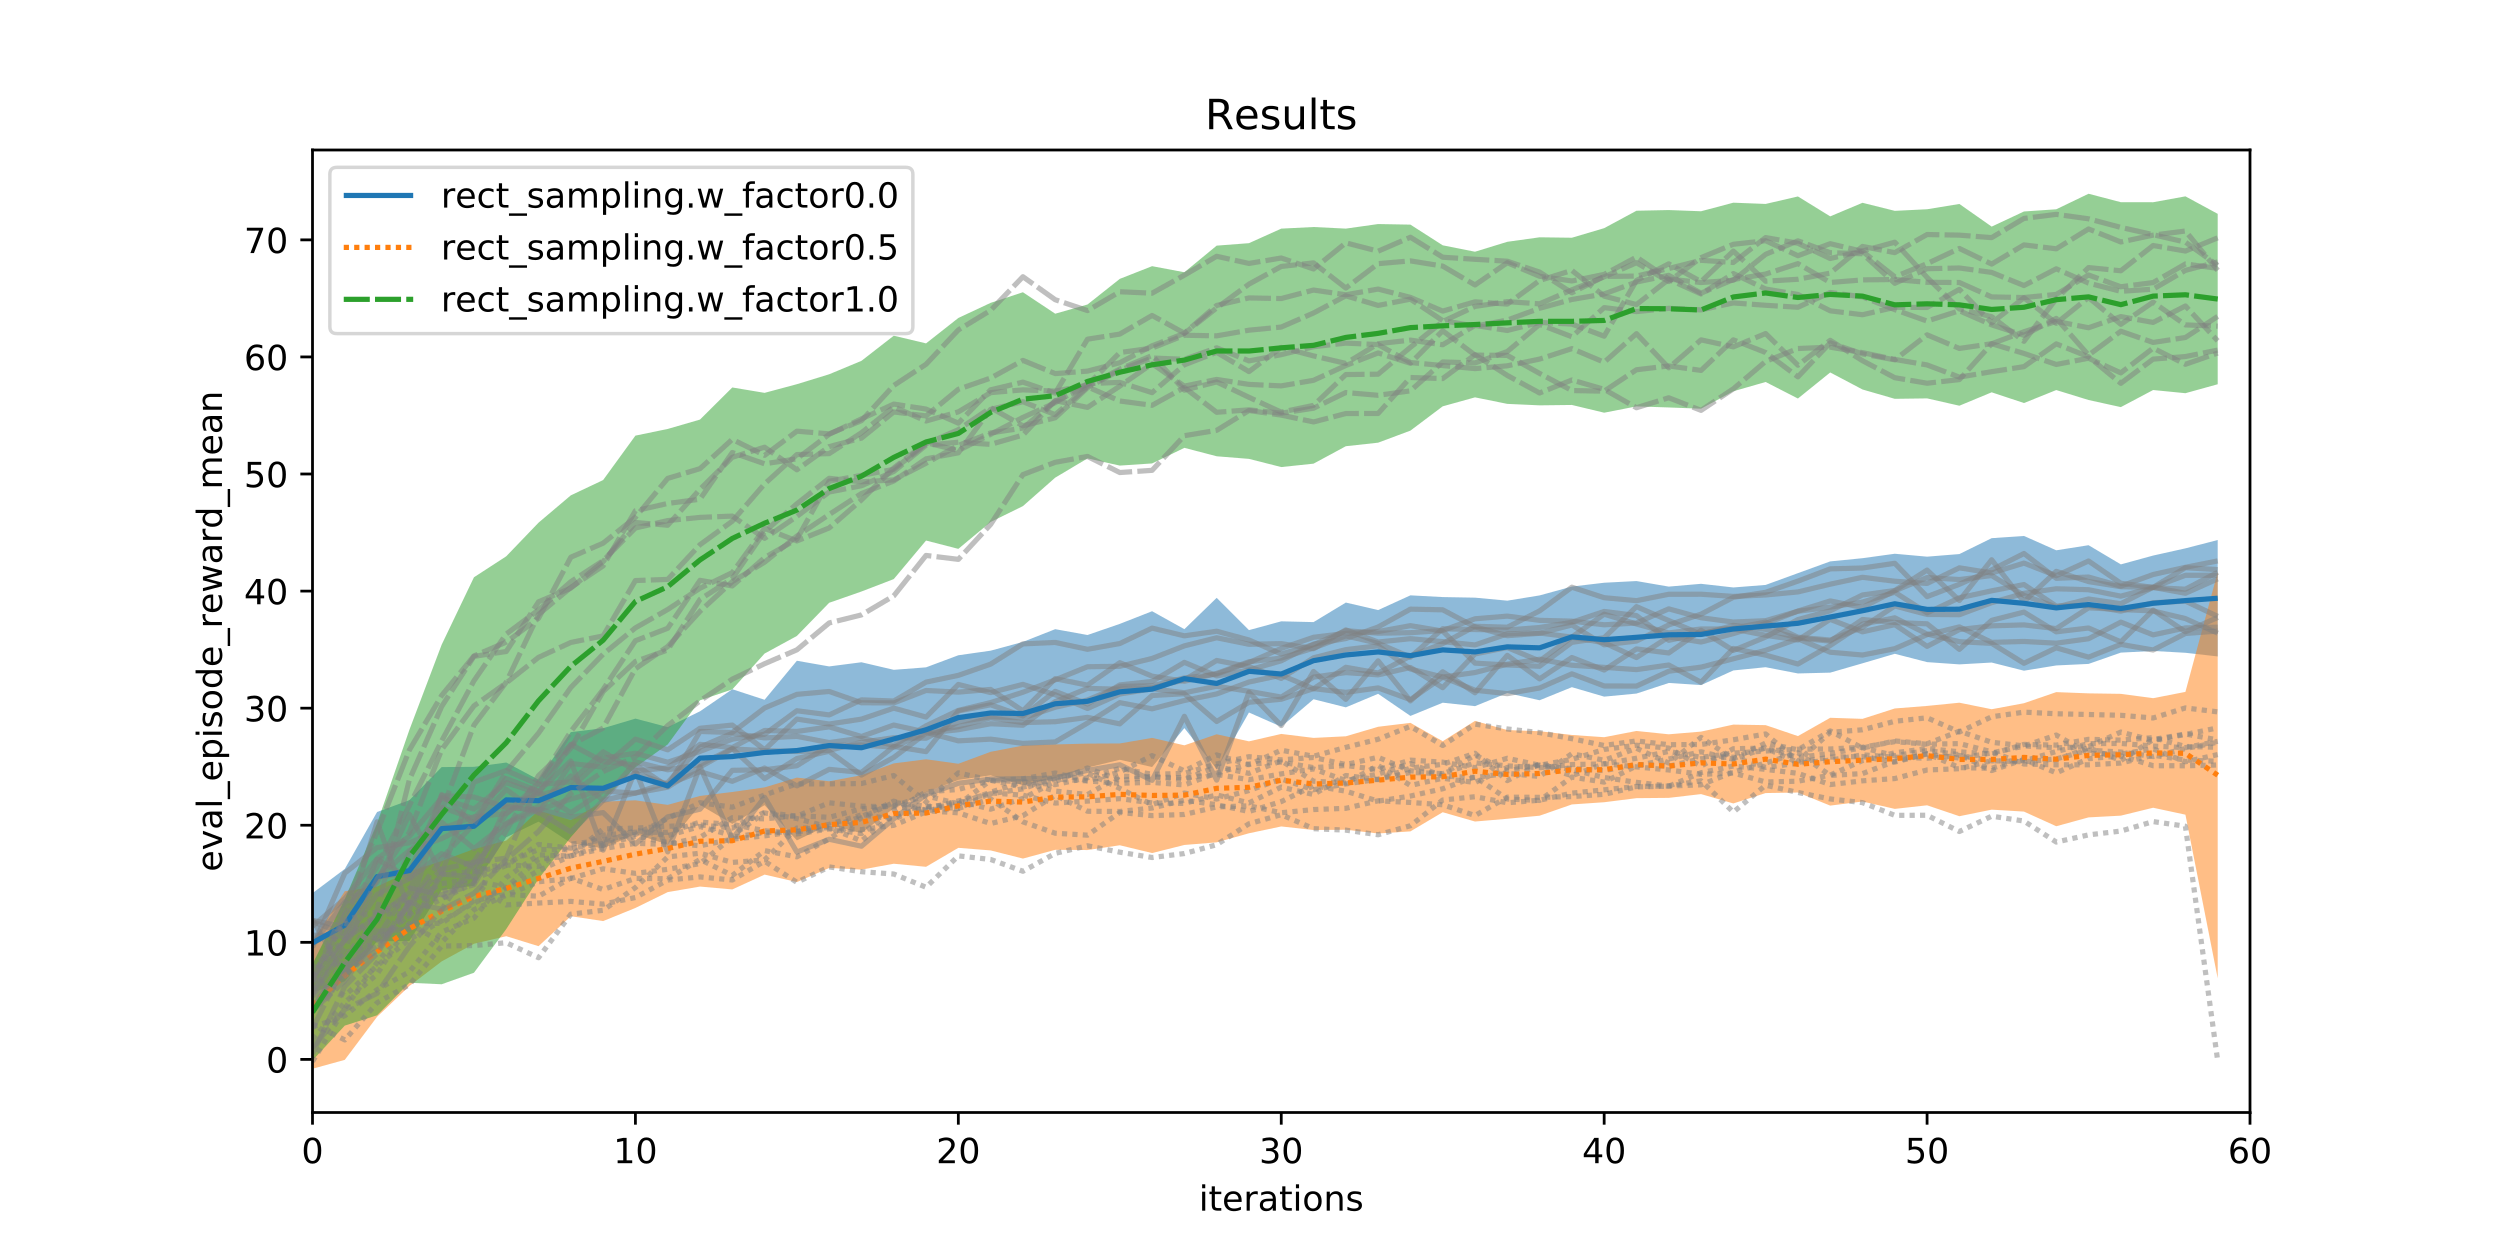 <?xml version="1.0" encoding="utf-8" standalone="no"?>
<!DOCTYPE svg PUBLIC "-//W3C//DTD SVG 1.1//EN"
  "http://www.w3.org/Graphics/SVG/1.1/DTD/svg11.dtd">
<!-- Created with matplotlib (https://matplotlib.org/) -->
<svg height="360pt" version="1.1" viewBox="0 0 720 360" width="720pt" xmlns="http://www.w3.org/2000/svg" xmlns:xlink="http://www.w3.org/1999/xlink">
 <defs>
  <style type="text/css">
*{stroke-linecap:butt;stroke-linejoin:round;}
  </style>
 </defs>
 <g id="figure_1">
  <g id="patch_1">
   <path d="M 0 360 
L 720 360 
L 720 0 
L 0 0 
z
" style="fill:#ffffff;"/>
  </g>
  <g id="axes_1">
   <g id="patch_2">
    <path d="M 90 320.4 
L 648 320.4 
L 648 43.2 
L 90 43.2 
z
" style="fill:#ffffff;"/>
   </g>
   <g id="PolyCollection_1">
    <path clip-path="url(#p2d52c5e90d)" d="M 90 257.233 
L 90 285.841 
L 99.3 282.612 
L 108.6 271.1 
L 117.9 271.021 
L 127.2 256.364 
L 136.5 255.097 
L 145.8 241.129 
L 155.1 236.632 
L 164.4 242.789 
L 173.7 244.322 
L 183 240.195 
L 192.3 243.262 
L 201.6 231.838 
L 210.9 237.279 
L 220.2 231.882 
L 229.5 242.029 
L 238.8 237.513 
L 248.1 239.964 
L 257.4 232.752 
L 266.7 228.14 
L 276 224.607 
L 285.3 223.286 
L 294.6 226.127 
L 303.9 224.171 
L 313.2 221.055 
L 322.5 218.817 
L 331.8 220.902 
L 341.1 209.693 
L 350.4 221.498 
L 359.7 205.202 
L 369 209.3 
L 378.3 201.377 
L 387.6 203.717 
L 396.9 199.818 
L 406.2 206.186 
L 415.5 202.381 
L 424.8 203.37 
L 434.1 199.595 
L 443.4 201.675 
L 452.7 197.908 
L 462 200.633 
L 471.3 199.746 
L 480.6 196.699 
L 489.9 197.303 
L 499.2 193.09 
L 508.5 192.156 
L 517.8 193.955 
L 527.1 193.719 
L 536.4 191.032 
L 545.7 188.292 
L 555 190.691 
L 564.3 191.341 
L 573.6 190.813 
L 582.9 193.16 
L 592.2 191.65 
L 601.5 191.207 
L 610.8 187.952 
L 620.1 187.481 
L 629.4 188.001 
L 638.7 189.054 
L 638.7 155.523 
L 638.7 155.523 
L 629.4 157.926 
L 620.1 160.001 
L 610.8 162.544 
L 601.5 157.018 
L 592.2 158.488 
L 582.9 154.356 
L 573.6 154.991 
L 564.3 159.569 
L 555 160.32 
L 545.7 159.48 
L 536.4 160.76 
L 527.1 161.684 
L 517.8 165.065 
L 508.5 168.459 
L 499.2 169.19 
L 489.9 168.137 
L 480.6 168.942 
L 471.3 167.342 
L 462 167.827 
L 452.7 168.928 
L 443.4 171.479 
L 434.1 172.994 
L 424.8 172.126 
L 415.5 171.956 
L 406.2 171.458 
L 396.9 175.701 
L 387.6 173.539 
L 378.3 179.166 
L 369 178.943 
L 359.7 181.474 
L 350.4 172.178 
L 341.1 181.206 
L 331.8 176.031 
L 322.5 179.677 
L 313.2 182.882 
L 303.9 181.201 
L 294.6 184.862 
L 285.3 187.395 
L 276 188.716 
L 266.7 192.195 
L 257.4 192.91 
L 248.1 190.729 
L 238.8 191.93 
L 229.5 190.298 
L 220.2 201.535 
L 210.9 198.499 
L 201.6 204.855 
L 192.3 209.412 
L 183 206.958 
L 173.7 209.725 
L 164.4 210.845 
L 155.1 224.566 
L 145.8 219.604 
L 136.5 220.847 
L 127.2 220.919 
L 117.9 230.443 
L 108.6 233.854 
L 99.3 250.251 
L 90 257.233 
z
" style="fill:#1f77b4;fill-opacity:0.5;"/>
   </g>
   <g id="PolyCollection_2">
    <path clip-path="url(#p2d52c5e90d)" d="M 90 271.164 
L 90 307.8 
L 99.3 305.235 
L 108.6 292.837 
L 117.9 283.97 
L 127.2 276.88 
L 136.5 271.799 
L 145.8 269.625 
L 155.1 272.501 
L 164.4 263.873 
L 173.7 265.269 
L 183 261.488 
L 192.3 256.927 
L 201.6 255.329 
L 210.9 256.157 
L 220.2 251.887 
L 229.5 254.035 
L 238.8 249.979 
L 248.1 250.445 
L 257.4 248.755 
L 266.7 249.641 
L 276 244.177 
L 285.3 244.921 
L 294.6 247.271 
L 303.9 244.749 
L 313.2 244.813 
L 322.5 243.435 
L 331.8 245.678 
L 341.1 243.348 
L 350.4 242.595 
L 359.7 239.982 
L 369 238.016 
L 378.3 239.047 
L 387.6 238.962 
L 396.9 240.046 
L 406.2 239.436 
L 415.5 233.922 
L 424.8 236.6 
L 434.1 235.807 
L 443.4 234.924 
L 452.7 231.678 
L 462 231.044 
L 471.3 229.872 
L 480.6 229.785 
L 489.9 228.7 
L 499.2 231.393 
L 508.5 228.402 
L 517.8 228.25 
L 527.1 232.017 
L 536.4 230.833 
L 545.7 232.961 
L 555 231.925 
L 564.3 235.07 
L 573.6 233.178 
L 582.9 233.739 
L 592.2 237.956 
L 601.5 235.41 
L 610.8 234.908 
L 620.1 232.629 
L 629.4 234.626 
L 638.7 281.763 
L 638.7 164.767 
L 638.7 164.767 
L 629.4 199.265 
L 620.1 201.076 
L 610.8 199.828 
L 601.5 199.686 
L 592.2 199.33 
L 582.9 202.528 
L 573.6 204.259 
L 564.3 202.38 
L 555 203.304 
L 545.7 204.038 
L 536.4 207.028 
L 527.1 206.723 
L 517.8 211.995 
L 508.5 208.841 
L 499.2 208.685 
L 489.9 210.699 
L 480.6 211.479 
L 471.3 210.518 
L 462 212.315 
L 452.7 211.672 
L 443.4 210.586 
L 434.1 210.267 
L 424.8 207.617 
L 415.5 213.477 
L 406.2 208.181 
L 396.9 209.31 
L 387.6 212.053 
L 378.3 212.516 
L 369 211.371 
L 359.7 213.507 
L 350.4 211.472 
L 341.1 214.655 
L 331.8 212.507 
L 322.5 214.112 
L 313.2 214.161 
L 303.9 214.396 
L 294.6 214.718 
L 285.3 216.515 
L 276 219.96 
L 266.7 218.669 
L 257.4 219.854 
L 248.1 223.249 
L 238.8 225.009 
L 229.5 223.952 
L 220.2 226.766 
L 210.9 228.088 
L 201.6 229.228 
L 192.3 231.803 
L 183 230.49 
L 173.7 230.892 
L 164.4 236.198 
L 155.1 233.45 
L 145.8 242.084 
L 136.5 244.517 
L 127.2 247.976 
L 117.9 250.948 
L 108.6 255.321 
L 99.3 256.673 
L 90 271.164 
z
" style="fill:#ff7f0e;fill-opacity:0.5;"/>
   </g>
   <g id="PolyCollection_3">
    <path clip-path="url(#p2d52c5e90d)" d="M 90 277.64 
L 90 305.406 
L 99.3 295.37 
L 108.6 292.401 
L 117.9 283.044 
L 127.2 283.467 
L 136.5 280.147 
L 145.8 267.575 
L 155.1 253.114 
L 164.4 241.11 
L 173.7 230.5 
L 183 220.982 
L 192.3 214.396 
L 201.6 201.684 
L 210.9 198.544 
L 220.2 188.222 
L 229.5 183.15 
L 238.8 173.601 
L 248.1 170.352 
L 257.4 166.776 
L 266.7 155.675 
L 276 158.076 
L 285.3 150.325 
L 294.6 145.76 
L 303.9 137.564 
L 313.2 132.018 
L 322.5 134.091 
L 331.8 133.469 
L 341.1 128.98 
L 350.4 131.408 
L 359.7 132.157 
L 369 134.514 
L 378.3 133.532 
L 387.6 128.509 
L 396.9 127.489 
L 406.2 124.017 
L 415.5 117.023 
L 424.8 114.437 
L 434.1 116.317 
L 443.4 116.74 
L 452.7 116.628 
L 462 118.858 
L 471.3 117.041 
L 480.6 117.348 
L 489.9 117.705 
L 499.2 112.683 
L 508.5 110.011 
L 517.8 114.775 
L 527.1 107.268 
L 536.4 112.172 
L 545.7 114.864 
L 555 114.735 
L 564.3 116.846 
L 573.6 112.984 
L 582.9 116.076 
L 592.2 112.333 
L 601.5 115.201 
L 610.8 117.247 
L 620.1 112.326 
L 629.4 113.241 
L 638.7 110.662 
L 638.7 61.589 
L 638.7 61.589 
L 629.4 56.548 
L 620.1 58.243 
L 610.8 58.236 
L 601.5 55.8 
L 592.2 60.273 
L 582.9 60.906 
L 573.6 65.266 
L 564.3 58.74 
L 555 60.264 
L 545.7 60.724 
L 536.4 58.403 
L 527.1 62.313 
L 517.8 56.58 
L 508.5 58.734 
L 499.2 58.373 
L 489.9 60.842 
L 480.6 60.495 
L 471.3 60.693 
L 462 65.709 
L 452.7 68.467 
L 443.4 68.342 
L 434.1 69.64 
L 424.8 72.497 
L 415.5 70.649 
L 406.2 64.693 
L 396.9 64.524 
L 387.6 65.841 
L 378.3 65.38 
L 369 65.844 
L 359.7 70.034 
L 350.4 70.743 
L 341.1 78.413 
L 331.8 76.656 
L 322.5 80.314 
L 313.2 87.695 
L 303.9 90.35 
L 294.6 84.164 
L 285.3 87.219 
L 276 91.575 
L 266.7 98.896 
L 257.4 96.684 
L 248.1 103.918 
L 238.8 107.788 
L 229.5 110.647 
L 220.2 113.143 
L 210.9 111.59 
L 201.6 120.835 
L 192.3 123.539 
L 183 125.459 
L 173.7 138.255 
L 164.4 142.655 
L 155.1 150.526 
L 145.8 160.211 
L 136.5 166.255 
L 127.2 185.669 
L 117.9 210.206 
L 108.6 237.096 
L 99.3 258.966 
L 90 277.64 
z
" style="fill:#2ca02c;fill-opacity:0.5;"/>
   </g>
   <g id="matplotlib.axis_1">
    <g id="xtick_1">
     <g id="line2d_1">
      <defs>
       <path d="M 0 0 
L 0 3.5 
" id="m4039420b2e" style="stroke:#000000;stroke-width:0.8;"/>
      </defs>
      <g>
       <use style="stroke:#000000;stroke-width:0.8;" x="90" xlink:href="#m4039420b2e" y="320.4"/>
      </g>
     </g>
     <g id="text_1">
      <!-- 0 -->
      <defs>
       <path d="M 31.781 66.406 
Q 24.172 66.406 20.328 58.906 
Q 16.5 51.422 16.5 36.375 
Q 16.5 21.391 20.328 13.891 
Q 24.172 6.391 31.781 6.391 
Q 39.453 6.391 43.281 13.891 
Q 47.125 21.391 47.125 36.375 
Q 47.125 51.422 43.281 58.906 
Q 39.453 66.406 31.781 66.406 
z
M 31.781 74.219 
Q 44.047 74.219 50.516 64.516 
Q 56.984 54.828 56.984 36.375 
Q 56.984 17.969 50.516 8.266 
Q 44.047 -1.422 31.781 -1.422 
Q 19.531 -1.422 13.062 8.266 
Q 6.594 17.969 6.594 36.375 
Q 6.594 54.828 13.062 64.516 
Q 19.531 74.219 31.781 74.219 
z
" id="DejaVuSans-48"/>
      </defs>
      <g transform="translate(86.819 334.998)scale(0.1 -0.1)">
       <use xlink:href="#DejaVuSans-48"/>
      </g>
     </g>
    </g>
    <g id="xtick_2">
     <g id="line2d_2">
      <g>
       <use style="stroke:#000000;stroke-width:0.8;" x="183" xlink:href="#m4039420b2e" y="320.4"/>
      </g>
     </g>
     <g id="text_2">
      <!-- 10 -->
      <defs>
       <path d="M 12.406 8.297 
L 28.516 8.297 
L 28.516 63.922 
L 10.984 60.406 
L 10.984 69.391 
L 28.422 72.906 
L 38.281 72.906 
L 38.281 8.297 
L 54.391 8.297 
L 54.391 0 
L 12.406 0 
z
" id="DejaVuSans-49"/>
      </defs>
      <g transform="translate(176.637 334.998)scale(0.1 -0.1)">
       <use xlink:href="#DejaVuSans-49"/>
       <use x="63.623" xlink:href="#DejaVuSans-48"/>
      </g>
     </g>
    </g>
    <g id="xtick_3">
     <g id="line2d_3">
      <g>
       <use style="stroke:#000000;stroke-width:0.8;" x="276" xlink:href="#m4039420b2e" y="320.4"/>
      </g>
     </g>
     <g id="text_3">
      <!-- 20 -->
      <defs>
       <path d="M 19.188 8.297 
L 53.609 8.297 
L 53.609 0 
L 7.328 0 
L 7.328 8.297 
Q 12.938 14.109 22.625 23.891 
Q 32.328 33.688 34.812 36.531 
Q 39.547 41.844 41.422 45.531 
Q 43.312 49.219 43.312 52.781 
Q 43.312 58.594 39.234 62.25 
Q 35.156 65.922 28.609 65.922 
Q 23.969 65.922 18.812 64.312 
Q 13.672 62.703 7.812 59.422 
L 7.812 69.391 
Q 13.766 71.781 18.938 73 
Q 24.125 74.219 28.422 74.219 
Q 39.75 74.219 46.484 68.547 
Q 53.219 62.891 53.219 53.422 
Q 53.219 48.922 51.531 44.891 
Q 49.859 40.875 45.406 35.406 
Q 44.188 33.984 37.641 27.219 
Q 31.109 20.453 19.188 8.297 
z
" id="DejaVuSans-50"/>
      </defs>
      <g transform="translate(269.637 334.998)scale(0.1 -0.1)">
       <use xlink:href="#DejaVuSans-50"/>
       <use x="63.623" xlink:href="#DejaVuSans-48"/>
      </g>
     </g>
    </g>
    <g id="xtick_4">
     <g id="line2d_4">
      <g>
       <use style="stroke:#000000;stroke-width:0.8;" x="369" xlink:href="#m4039420b2e" y="320.4"/>
      </g>
     </g>
     <g id="text_4">
      <!-- 30 -->
      <defs>
       <path d="M 40.578 39.312 
Q 47.656 37.797 51.625 33 
Q 55.609 28.219 55.609 21.188 
Q 55.609 10.406 48.188 4.484 
Q 40.766 -1.422 27.094 -1.422 
Q 22.516 -1.422 17.656 -0.516 
Q 12.797 0.391 7.625 2.203 
L 7.625 11.719 
Q 11.719 9.328 16.594 8.109 
Q 21.484 6.891 26.812 6.891 
Q 36.078 6.891 40.938 10.547 
Q 45.797 14.203 45.797 21.188 
Q 45.797 27.641 41.281 31.266 
Q 36.766 34.906 28.719 34.906 
L 20.219 34.906 
L 20.219 43.016 
L 29.109 43.016 
Q 36.375 43.016 40.234 45.922 
Q 44.094 48.828 44.094 54.297 
Q 44.094 59.906 40.109 62.906 
Q 36.141 65.922 28.719 65.922 
Q 24.656 65.922 20.016 65.031 
Q 15.375 64.156 9.812 62.312 
L 9.812 71.094 
Q 15.438 72.656 20.344 73.438 
Q 25.25 74.219 29.594 74.219 
Q 40.828 74.219 47.359 69.109 
Q 53.906 64.016 53.906 55.328 
Q 53.906 49.266 50.438 45.094 
Q 46.969 40.922 40.578 39.312 
z
" id="DejaVuSans-51"/>
      </defs>
      <g transform="translate(362.637 334.998)scale(0.1 -0.1)">
       <use xlink:href="#DejaVuSans-51"/>
       <use x="63.623" xlink:href="#DejaVuSans-48"/>
      </g>
     </g>
    </g>
    <g id="xtick_5">
     <g id="line2d_5">
      <g>
       <use style="stroke:#000000;stroke-width:0.8;" x="462" xlink:href="#m4039420b2e" y="320.4"/>
      </g>
     </g>
     <g id="text_5">
      <!-- 40 -->
      <defs>
       <path d="M 37.797 64.312 
L 12.891 25.391 
L 37.797 25.391 
z
M 35.203 72.906 
L 47.609 72.906 
L 47.609 25.391 
L 58.016 25.391 
L 58.016 17.188 
L 47.609 17.188 
L 47.609 0 
L 37.797 0 
L 37.797 17.188 
L 4.891 17.188 
L 4.891 26.703 
z
" id="DejaVuSans-52"/>
      </defs>
      <g transform="translate(455.637 334.998)scale(0.1 -0.1)">
       <use xlink:href="#DejaVuSans-52"/>
       <use x="63.623" xlink:href="#DejaVuSans-48"/>
      </g>
     </g>
    </g>
    <g id="xtick_6">
     <g id="line2d_6">
      <g>
       <use style="stroke:#000000;stroke-width:0.8;" x="555" xlink:href="#m4039420b2e" y="320.4"/>
      </g>
     </g>
     <g id="text_6">
      <!-- 50 -->
      <defs>
       <path d="M 10.797 72.906 
L 49.516 72.906 
L 49.516 64.594 
L 19.828 64.594 
L 19.828 46.734 
Q 21.969 47.469 24.109 47.828 
Q 26.266 48.188 28.422 48.188 
Q 40.625 48.188 47.75 41.5 
Q 54.891 34.812 54.891 23.391 
Q 54.891 11.625 47.562 5.094 
Q 40.234 -1.422 26.906 -1.422 
Q 22.312 -1.422 17.547 -0.641 
Q 12.797 0.141 7.719 1.703 
L 7.719 11.625 
Q 12.109 9.234 16.797 8.062 
Q 21.484 6.891 26.703 6.891 
Q 35.156 6.891 40.078 11.328 
Q 45.016 15.766 45.016 23.391 
Q 45.016 31 40.078 35.438 
Q 35.156 39.891 26.703 39.891 
Q 22.75 39.891 18.812 39.016 
Q 14.891 38.141 10.797 36.281 
z
" id="DejaVuSans-53"/>
      </defs>
      <g transform="translate(548.638 334.998)scale(0.1 -0.1)">
       <use xlink:href="#DejaVuSans-53"/>
       <use x="63.623" xlink:href="#DejaVuSans-48"/>
      </g>
     </g>
    </g>
    <g id="xtick_7">
     <g id="line2d_7">
      <g>
       <use style="stroke:#000000;stroke-width:0.8;" x="648" xlink:href="#m4039420b2e" y="320.4"/>
      </g>
     </g>
     <g id="text_7">
      <!-- 60 -->
      <defs>
       <path d="M 33.016 40.375 
Q 26.375 40.375 22.484 35.828 
Q 18.609 31.297 18.609 23.391 
Q 18.609 15.531 22.484 10.953 
Q 26.375 6.391 33.016 6.391 
Q 39.656 6.391 43.531 10.953 
Q 47.406 15.531 47.406 23.391 
Q 47.406 31.297 43.531 35.828 
Q 39.656 40.375 33.016 40.375 
z
M 52.594 71.297 
L 52.594 62.312 
Q 48.875 64.062 45.094 64.984 
Q 41.312 65.922 37.594 65.922 
Q 27.828 65.922 22.672 59.328 
Q 17.531 52.734 16.797 39.406 
Q 19.672 43.656 24.016 45.922 
Q 28.375 48.188 33.594 48.188 
Q 44.578 48.188 50.953 41.516 
Q 57.328 34.859 57.328 23.391 
Q 57.328 12.156 50.688 5.359 
Q 44.047 -1.422 33.016 -1.422 
Q 20.359 -1.422 13.672 8.266 
Q 6.984 17.969 6.984 36.375 
Q 6.984 53.656 15.188 63.938 
Q 23.391 74.219 37.203 74.219 
Q 40.922 74.219 44.703 73.484 
Q 48.484 72.75 52.594 71.297 
z
" id="DejaVuSans-54"/>
      </defs>
      <g transform="translate(641.638 334.998)scale(0.1 -0.1)">
       <use xlink:href="#DejaVuSans-54"/>
       <use x="63.623" xlink:href="#DejaVuSans-48"/>
      </g>
     </g>
    </g>
    <g id="text_8">
     <!-- iterations -->
     <defs>
      <path d="M 9.422 54.688 
L 18.406 54.688 
L 18.406 0 
L 9.422 0 
z
M 9.422 75.984 
L 18.406 75.984 
L 18.406 64.594 
L 9.422 64.594 
z
" id="DejaVuSans-105"/>
      <path d="M 18.312 70.219 
L 18.312 54.688 
L 36.812 54.688 
L 36.812 47.703 
L 18.312 47.703 
L 18.312 18.016 
Q 18.312 11.328 20.141 9.422 
Q 21.969 7.516 27.594 7.516 
L 36.812 7.516 
L 36.812 0 
L 27.594 0 
Q 17.188 0 13.234 3.875 
Q 9.281 7.766 9.281 18.016 
L 9.281 47.703 
L 2.688 47.703 
L 2.688 54.688 
L 9.281 54.688 
L 9.281 70.219 
z
" id="DejaVuSans-116"/>
      <path d="M 56.203 29.594 
L 56.203 25.203 
L 14.891 25.203 
Q 15.484 15.922 20.484 11.062 
Q 25.484 6.203 34.422 6.203 
Q 39.594 6.203 44.453 7.469 
Q 49.312 8.734 54.109 11.281 
L 54.109 2.781 
Q 49.266 0.734 44.188 -0.344 
Q 39.109 -1.422 33.891 -1.422 
Q 20.797 -1.422 13.156 6.188 
Q 5.516 13.812 5.516 26.812 
Q 5.516 40.234 12.766 48.109 
Q 20.016 56 32.328 56 
Q 43.359 56 49.781 48.891 
Q 56.203 41.797 56.203 29.594 
z
M 47.219 32.234 
Q 47.125 39.594 43.094 43.984 
Q 39.062 48.391 32.422 48.391 
Q 24.906 48.391 20.391 44.141 
Q 15.875 39.891 15.188 32.172 
z
" id="DejaVuSans-101"/>
      <path d="M 41.109 46.297 
Q 39.594 47.172 37.812 47.578 
Q 36.031 48 33.891 48 
Q 26.266 48 22.188 43.047 
Q 18.109 38.094 18.109 28.812 
L 18.109 0 
L 9.078 0 
L 9.078 54.688 
L 18.109 54.688 
L 18.109 46.188 
Q 20.953 51.172 25.484 53.578 
Q 30.031 56 36.531 56 
Q 37.453 56 38.578 55.875 
Q 39.703 55.766 41.062 55.516 
z
" id="DejaVuSans-114"/>
      <path d="M 34.281 27.484 
Q 23.391 27.484 19.188 25 
Q 14.984 22.516 14.984 16.5 
Q 14.984 11.719 18.141 8.906 
Q 21.297 6.109 26.703 6.109 
Q 34.188 6.109 38.703 11.406 
Q 43.219 16.703 43.219 25.484 
L 43.219 27.484 
z
M 52.203 31.203 
L 52.203 0 
L 43.219 0 
L 43.219 8.297 
Q 40.141 3.328 35.547 0.953 
Q 30.953 -1.422 24.312 -1.422 
Q 15.922 -1.422 10.953 3.297 
Q 6 8.016 6 15.922 
Q 6 25.141 12.172 29.828 
Q 18.359 34.516 30.609 34.516 
L 43.219 34.516 
L 43.219 35.406 
Q 43.219 41.609 39.141 45 
Q 35.062 48.391 27.688 48.391 
Q 23 48.391 18.547 47.266 
Q 14.109 46.141 10.016 43.891 
L 10.016 52.203 
Q 14.938 54.109 19.578 55.047 
Q 24.219 56 28.609 56 
Q 40.484 56 46.344 49.844 
Q 52.203 43.703 52.203 31.203 
z
" id="DejaVuSans-97"/>
      <path d="M 30.609 48.391 
Q 23.391 48.391 19.188 42.75 
Q 14.984 37.109 14.984 27.297 
Q 14.984 17.484 19.156 11.844 
Q 23.344 6.203 30.609 6.203 
Q 37.797 6.203 41.984 11.859 
Q 46.188 17.531 46.188 27.297 
Q 46.188 37.016 41.984 42.703 
Q 37.797 48.391 30.609 48.391 
z
M 30.609 56 
Q 42.328 56 49.016 48.375 
Q 55.719 40.766 55.719 27.297 
Q 55.719 13.875 49.016 6.219 
Q 42.328 -1.422 30.609 -1.422 
Q 18.844 -1.422 12.172 6.219 
Q 5.516 13.875 5.516 27.297 
Q 5.516 40.766 12.172 48.375 
Q 18.844 56 30.609 56 
z
" id="DejaVuSans-111"/>
      <path d="M 54.891 33.016 
L 54.891 0 
L 45.906 0 
L 45.906 32.719 
Q 45.906 40.484 42.875 44.328 
Q 39.844 48.188 33.797 48.188 
Q 26.516 48.188 22.312 43.547 
Q 18.109 38.922 18.109 30.906 
L 18.109 0 
L 9.078 0 
L 9.078 54.688 
L 18.109 54.688 
L 18.109 46.188 
Q 21.344 51.125 25.703 53.562 
Q 30.078 56 35.797 56 
Q 45.219 56 50.047 50.172 
Q 54.891 44.344 54.891 33.016 
z
" id="DejaVuSans-110"/>
      <path d="M 44.281 53.078 
L 44.281 44.578 
Q 40.484 46.531 36.375 47.5 
Q 32.281 48.484 27.875 48.484 
Q 21.188 48.484 17.844 46.438 
Q 14.5 44.391 14.5 40.281 
Q 14.5 37.156 16.891 35.375 
Q 19.281 33.594 26.516 31.984 
L 29.594 31.297 
Q 39.156 29.25 43.188 25.516 
Q 47.219 21.781 47.219 15.094 
Q 47.219 7.469 41.188 3.016 
Q 35.156 -1.422 24.609 -1.422 
Q 20.219 -1.422 15.453 -0.562 
Q 10.688 0.297 5.422 2 
L 5.422 11.281 
Q 10.406 8.688 15.234 7.391 
Q 20.062 6.109 24.812 6.109 
Q 31.156 6.109 34.562 8.281 
Q 37.984 10.453 37.984 14.406 
Q 37.984 18.062 35.516 20.016 
Q 33.062 21.969 24.703 23.781 
L 21.578 24.516 
Q 13.234 26.266 9.516 29.906 
Q 5.812 33.547 5.812 39.891 
Q 5.812 47.609 11.281 51.797 
Q 16.75 56 26.812 56 
Q 31.781 56 36.172 55.266 
Q 40.578 54.547 44.281 53.078 
z
" id="DejaVuSans-115"/>
     </defs>
     <g transform="translate(345.273 348.677)scale(0.1 -0.1)">
      <use xlink:href="#DejaVuSans-105"/>
      <use x="27.783" xlink:href="#DejaVuSans-116"/>
      <use x="66.992" xlink:href="#DejaVuSans-101"/>
      <use x="128.516" xlink:href="#DejaVuSans-114"/>
      <use x="169.629" xlink:href="#DejaVuSans-97"/>
      <use x="230.908" xlink:href="#DejaVuSans-116"/>
      <use x="270.117" xlink:href="#DejaVuSans-105"/>
      <use x="297.9" xlink:href="#DejaVuSans-111"/>
      <use x="359.082" xlink:href="#DejaVuSans-110"/>
      <use x="422.461" xlink:href="#DejaVuSans-115"/>
     </g>
    </g>
   </g>
   <g id="matplotlib.axis_2">
    <g id="ytick_1">
     <g id="line2d_8">
      <defs>
       <path d="M 0 0 
L -3.5 0 
" id="m19ae155e52" style="stroke:#000000;stroke-width:0.8;"/>
      </defs>
      <g>
       <use style="stroke:#000000;stroke-width:0.8;" x="90" xlink:href="#m19ae155e52" y="305.103"/>
      </g>
     </g>
     <g id="text_9">
      <!-- 0 -->
      <g transform="translate(76.638 308.902)scale(0.1 -0.1)">
       <use xlink:href="#DejaVuSans-48"/>
      </g>
     </g>
    </g>
    <g id="ytick_2">
     <g id="line2d_9">
      <g>
       <use style="stroke:#000000;stroke-width:0.8;" x="90" xlink:href="#m19ae155e52" y="271.386"/>
      </g>
     </g>
     <g id="text_10">
      <!-- 10 -->
      <g transform="translate(70.275 275.185)scale(0.1 -0.1)">
       <use xlink:href="#DejaVuSans-49"/>
       <use x="63.623" xlink:href="#DejaVuSans-48"/>
      </g>
     </g>
    </g>
    <g id="ytick_3">
     <g id="line2d_10">
      <g>
       <use style="stroke:#000000;stroke-width:0.8;" x="90" xlink:href="#m19ae155e52" y="237.669"/>
      </g>
     </g>
     <g id="text_11">
      <!-- 20 -->
      <g transform="translate(70.275 241.468)scale(0.1 -0.1)">
       <use xlink:href="#DejaVuSans-50"/>
       <use x="63.623" xlink:href="#DejaVuSans-48"/>
      </g>
     </g>
    </g>
    <g id="ytick_4">
     <g id="line2d_11">
      <g>
       <use style="stroke:#000000;stroke-width:0.8;" x="90" xlink:href="#m19ae155e52" y="203.952"/>
      </g>
     </g>
     <g id="text_12">
      <!-- 30 -->
      <g transform="translate(70.275 207.751)scale(0.1 -0.1)">
       <use xlink:href="#DejaVuSans-51"/>
       <use x="63.623" xlink:href="#DejaVuSans-48"/>
      </g>
     </g>
    </g>
    <g id="ytick_5">
     <g id="line2d_12">
      <g>
       <use style="stroke:#000000;stroke-width:0.8;" x="90" xlink:href="#m19ae155e52" y="170.235"/>
      </g>
     </g>
     <g id="text_13">
      <!-- 40 -->
      <g transform="translate(70.275 174.034)scale(0.1 -0.1)">
       <use xlink:href="#DejaVuSans-52"/>
       <use x="63.623" xlink:href="#DejaVuSans-48"/>
      </g>
     </g>
    </g>
    <g id="ytick_6">
     <g id="line2d_13">
      <g>
       <use style="stroke:#000000;stroke-width:0.8;" x="90" xlink:href="#m19ae155e52" y="136.517"/>
      </g>
     </g>
     <g id="text_14">
      <!-- 50 -->
      <g transform="translate(70.275 140.317)scale(0.1 -0.1)">
       <use xlink:href="#DejaVuSans-53"/>
       <use x="63.623" xlink:href="#DejaVuSans-48"/>
      </g>
     </g>
    </g>
    <g id="ytick_7">
     <g id="line2d_14">
      <g>
       <use style="stroke:#000000;stroke-width:0.8;" x="90" xlink:href="#m19ae155e52" y="102.8"/>
      </g>
     </g>
     <g id="text_15">
      <!-- 60 -->
      <g transform="translate(70.275 106.6)scale(0.1 -0.1)">
       <use xlink:href="#DejaVuSans-54"/>
       <use x="63.623" xlink:href="#DejaVuSans-48"/>
      </g>
     </g>
    </g>
    <g id="ytick_8">
     <g id="line2d_15">
      <g>
       <use style="stroke:#000000;stroke-width:0.8;" x="90" xlink:href="#m19ae155e52" y="69.083"/>
      </g>
     </g>
     <g id="text_16">
      <!-- 70 -->
      <defs>
       <path d="M 8.203 72.906 
L 55.078 72.906 
L 55.078 68.703 
L 28.609 0 
L 18.312 0 
L 43.219 64.594 
L 8.203 64.594 
z
" id="DejaVuSans-55"/>
      </defs>
      <g transform="translate(70.275 72.883)scale(0.1 -0.1)">
       <use xlink:href="#DejaVuSans-55"/>
       <use x="63.623" xlink:href="#DejaVuSans-48"/>
      </g>
     </g>
    </g>
    <g id="text_17">
     <!-- eval_episode_reward_mean -->
     <defs>
      <path d="M 2.984 54.688 
L 12.5 54.688 
L 29.594 8.797 
L 46.688 54.688 
L 56.203 54.688 
L 35.688 0 
L 23.484 0 
z
" id="DejaVuSans-118"/>
      <path d="M 9.422 75.984 
L 18.406 75.984 
L 18.406 0 
L 9.422 0 
z
" id="DejaVuSans-108"/>
      <path d="M 50.984 -16.609 
L 50.984 -23.578 
L -0.984 -23.578 
L -0.984 -16.609 
z
" id="DejaVuSans-95"/>
      <path d="M 18.109 8.203 
L 18.109 -20.797 
L 9.078 -20.797 
L 9.078 54.688 
L 18.109 54.688 
L 18.109 46.391 
Q 20.953 51.266 25.266 53.625 
Q 29.594 56 35.594 56 
Q 45.562 56 51.781 48.094 
Q 58.016 40.188 58.016 27.297 
Q 58.016 14.406 51.781 6.484 
Q 45.562 -1.422 35.594 -1.422 
Q 29.594 -1.422 25.266 0.953 
Q 20.953 3.328 18.109 8.203 
z
M 48.688 27.297 
Q 48.688 37.203 44.609 42.844 
Q 40.531 48.484 33.406 48.484 
Q 26.266 48.484 22.188 42.844 
Q 18.109 37.203 18.109 27.297 
Q 18.109 17.391 22.188 11.75 
Q 26.266 6.109 33.406 6.109 
Q 40.531 6.109 44.609 11.75 
Q 48.688 17.391 48.688 27.297 
z
" id="DejaVuSans-112"/>
      <path d="M 45.406 46.391 
L 45.406 75.984 
L 54.391 75.984 
L 54.391 0 
L 45.406 0 
L 45.406 8.203 
Q 42.578 3.328 38.25 0.953 
Q 33.938 -1.422 27.875 -1.422 
Q 17.969 -1.422 11.734 6.484 
Q 5.516 14.406 5.516 27.297 
Q 5.516 40.188 11.734 48.094 
Q 17.969 56 27.875 56 
Q 33.938 56 38.25 53.625 
Q 42.578 51.266 45.406 46.391 
z
M 14.797 27.297 
Q 14.797 17.391 18.875 11.75 
Q 22.953 6.109 30.078 6.109 
Q 37.203 6.109 41.297 11.75 
Q 45.406 17.391 45.406 27.297 
Q 45.406 37.203 41.297 42.844 
Q 37.203 48.484 30.078 48.484 
Q 22.953 48.484 18.875 42.844 
Q 14.797 37.203 14.797 27.297 
z
" id="DejaVuSans-100"/>
      <path d="M 4.203 54.688 
L 13.188 54.688 
L 24.422 12.016 
L 35.594 54.688 
L 46.188 54.688 
L 57.422 12.016 
L 68.609 54.688 
L 77.594 54.688 
L 63.281 0 
L 52.688 0 
L 40.922 44.828 
L 29.109 0 
L 18.5 0 
z
" id="DejaVuSans-119"/>
      <path d="M 52 44.188 
Q 55.375 50.25 60.062 53.125 
Q 64.75 56 71.094 56 
Q 79.641 56 84.281 50.016 
Q 88.922 44.047 88.922 33.016 
L 88.922 0 
L 79.891 0 
L 79.891 32.719 
Q 79.891 40.578 77.094 44.375 
Q 74.312 48.188 68.609 48.188 
Q 61.625 48.188 57.562 43.547 
Q 53.516 38.922 53.516 30.906 
L 53.516 0 
L 44.484 0 
L 44.484 32.719 
Q 44.484 40.625 41.703 44.406 
Q 38.922 48.188 33.109 48.188 
Q 26.219 48.188 22.156 43.531 
Q 18.109 38.875 18.109 30.906 
L 18.109 0 
L 9.078 0 
L 9.078 54.688 
L 18.109 54.688 
L 18.109 46.188 
Q 21.188 51.219 25.484 53.609 
Q 29.781 56 35.688 56 
Q 41.656 56 45.828 52.969 
Q 50 49.953 52 44.188 
z
" id="DejaVuSans-109"/>
     </defs>
     <g transform="translate(63.917 251.036)rotate(-90)scale(0.1 -0.1)">
      <use xlink:href="#DejaVuSans-101"/>
      <use x="61.523" xlink:href="#DejaVuSans-118"/>
      <use x="120.703" xlink:href="#DejaVuSans-97"/>
      <use x="181.982" xlink:href="#DejaVuSans-108"/>
      <use x="209.766" xlink:href="#DejaVuSans-95"/>
      <use x="259.766" xlink:href="#DejaVuSans-101"/>
      <use x="321.289" xlink:href="#DejaVuSans-112"/>
      <use x="384.766" xlink:href="#DejaVuSans-105"/>
      <use x="412.549" xlink:href="#DejaVuSans-115"/>
      <use x="464.648" xlink:href="#DejaVuSans-111"/>
      <use x="525.83" xlink:href="#DejaVuSans-100"/>
      <use x="589.307" xlink:href="#DejaVuSans-101"/>
      <use x="650.83" xlink:href="#DejaVuSans-95"/>
      <use x="700.83" xlink:href="#DejaVuSans-114"/>
      <use x="741.912" xlink:href="#DejaVuSans-101"/>
      <use x="803.436" xlink:href="#DejaVuSans-119"/>
      <use x="885.223" xlink:href="#DejaVuSans-97"/>
      <use x="946.502" xlink:href="#DejaVuSans-114"/>
      <use x="987.6" xlink:href="#DejaVuSans-100"/>
      <use x="1051.076" xlink:href="#DejaVuSans-95"/>
      <use x="1101.076" xlink:href="#DejaVuSans-109"/>
      <use x="1198.488" xlink:href="#DejaVuSans-101"/>
      <use x="1260.012" xlink:href="#DejaVuSans-97"/>
      <use x="1321.291" xlink:href="#DejaVuSans-110"/>
     </g>
    </g>
   </g>
   <g id="line2d_16">
    <path clip-path="url(#p2d52c5e90d)" d="M 90 271.918 
L 99.3 259.818 
L 108.6 254.134 
L 117.9 234.512 
L 127.2 251.625 
L 136.5 225.26 
L 145.8 221.901 
L 155.1 225.919 
L 164.4 225.182 
L 173.7 216.504 
L 183 221.998 
L 192.3 221.151 
L 201.6 214.373 
L 210.9 215.298 
L 220.2 210.374 
L 229.5 210.66 
L 238.8 209.334 
L 248.1 212.114 
L 257.4 208.812 
L 266.7 210.858 
L 276 209.26 
L 285.3 206.733 
L 294.6 208.109 
L 303.9 207.851 
L 313.2 206.603 
L 322.5 208.468 
L 331.8 200.309 
L 341.1 199.79 
L 350.4 207.788 
L 359.7 202.258 
L 369 201.379 
L 378.3 198.32 
L 387.6 199.403 
L 396.9 198.119 
L 406.2 201.493 
L 415.5 195.011 
L 424.8 198.782 
L 434.1 199.769 
L 443.4 198.143 
L 452.7 194.062 
L 462 197.559 
L 471.3 197.593 
L 480.6 193.312 
L 489.9 192.132 
L 499.2 189.724 
L 508.5 187.302 
L 517.8 183.972 
L 527.1 187.841 
L 536.4 188.646 
L 545.7 186.818 
L 555 182.784 
L 564.3 180.549 
L 573.6 185.003 
L 582.9 184.74 
L 592.2 185.238 
L 601.5 183.958 
L 610.8 179.175 
L 620.1 182.842 
L 629.4 180.839 
L 638.7 180.626 
" style="fill:none;stroke:#808080;stroke-dasharray:;stroke-dashoffset:0;stroke-opacity:0.5;stroke-width:1.5;"/>
   </g>
   <g id="line2d_17">
    <path clip-path="url(#p2d52c5e90d)" d="M 90 265.064 
L 99.3 266.96 
L 108.6 236.686 
L 117.9 262.157 
L 127.2 232.523 
L 136.5 235.815 
L 145.8 224.22 
L 155.1 227.902 
L 164.4 219.163 
L 173.7 244.847 
L 183 221.753 
L 192.3 245.343 
L 201.6 220.783 
L 210.9 241.601 
L 220.2 229.609 
L 229.5 245.396 
L 238.8 241.708 
L 248.1 243.706 
L 257.4 235.823 
L 266.7 228.831 
L 276 225.594 
L 285.3 224.366 
L 294.6 224.269 
L 303.9 224.105 
L 313.2 221.855 
L 322.5 220.26 
L 331.8 224.741 
L 341.1 206.299 
L 350.4 224.673 
L 359.7 199.38 
L 369 208.957 
L 378.3 193.393 
L 387.6 201.405 
L 396.9 190.332 
L 406.2 201.855 
L 415.5 193.466 
L 424.8 199.518 
L 434.1 188.742 
L 443.4 195.516 
L 452.7 189.362 
L 462 192.967 
L 471.3 186.892 
L 480.6 188.058 
L 489.9 181.542 
L 499.2 187.328 
L 508.5 183.464 
L 517.8 178.431 
L 527.1 175.904 
L 536.4 171.35 
L 545.7 170.063 
L 555 164.18 
L 564.3 172.925 
L 573.6 161.212 
L 582.9 173.297 
L 592.2 164.548 
L 601.5 167.498 
L 610.8 168.966 
L 620.1 169.155 
L 629.4 163.503 
L 638.7 164.043 
" style="fill:none;stroke:#808080;stroke-dasharray:;stroke-dashoffset:0;stroke-opacity:0.5;stroke-width:1.5;"/>
   </g>
   <g id="line2d_18">
    <path clip-path="url(#p2d52c5e90d)" d="M 90 272.839 
L 99.3 251.46 
L 108.6 244.082 
L 117.9 242.731 
L 127.2 238.66 
L 136.5 235.219 
L 145.8 234.302 
L 155.1 228.135 
L 164.4 234.084 
L 173.7 227.813 
L 183 228.42 
L 192.3 225.352 
L 201.6 215.173 
L 210.9 211.176 
L 220.2 212.516 
L 229.5 212.065 
L 238.8 213.864 
L 248.1 212.584 
L 257.4 214.651 
L 266.7 209.036 
L 276 204.595 
L 285.3 202.332 
L 294.6 199.364 
L 303.9 195.792 
L 313.2 192.023 
L 322.5 191.889 
L 331.8 189.63 
L 341.1 186.011 
L 350.4 183.674 
L 359.7 185.554 
L 369 185.368 
L 378.3 186.837 
L 387.6 181.409 
L 396.9 184.908 
L 406.2 183.937 
L 415.5 184.796 
L 424.8 185.747 
L 434.1 182.551 
L 443.4 182.305 
L 452.7 183.477 
L 462 176.891 
L 471.3 179.705 
L 480.6 182.276 
L 489.9 181.147 
L 499.2 181.157 
L 508.5 182.964 
L 517.8 184.321 
L 527.1 178.375 
L 536.4 181.962 
L 545.7 179.897 
L 555 186.152 
L 564.3 181.321 
L 573.6 180.244 
L 582.9 179.971 
L 592.2 181.04 
L 601.5 175.056 
L 610.8 175.54 
L 620.1 175.947 
L 629.4 178.15 
L 638.7 182.364 
" style="fill:none;stroke:#808080;stroke-dasharray:;stroke-dashoffset:0;stroke-opacity:0.5;stroke-width:1.5;"/>
   </g>
   <g id="line2d_19">
    <path clip-path="url(#p2d52c5e90d)" d="M 90 264.885 
L 99.3 280.926 
L 108.6 268.187 
L 117.9 267.633 
L 127.2 251.721 
L 136.5 252.51 
L 145.8 232.082 
L 155.1 233.906 
L 164.4 239.624 
L 173.7 230.52 
L 183 228.386 
L 192.3 226.71 
L 201.6 220.889 
L 210.9 215.708 
L 220.2 216.168 
L 229.5 216.439 
L 238.8 216.109 
L 248.1 213.768 
L 257.4 212.463 
L 266.7 212.602 
L 276 207.927 
L 285.3 206.395 
L 294.6 206.779 
L 303.9 203.683 
L 313.2 201.592 
L 322.5 197.672 
L 331.8 197.508 
L 341.1 195.247 
L 350.4 194.147 
L 359.7 190.818 
L 369 186.737 
L 378.3 183.538 
L 387.6 182.412 
L 396.9 181.889 
L 406.2 180.19 
L 415.5 181.738 
L 424.8 190.982 
L 434.1 191.52 
L 443.4 191.88 
L 452.7 184.989 
L 462 183.667 
L 471.3 174.713 
L 480.6 178.72 
L 489.9 182.657 
L 499.2 180.098 
L 508.5 181.247 
L 517.8 183.753 
L 527.1 184.652 
L 536.4 178.41 
L 545.7 179.286 
L 555 179.659 
L 564.3 187.017 
L 573.6 178.658 
L 582.9 176.282 
L 592.2 181.97 
L 601.5 180.861 
L 610.8 184.851 
L 620.1 175.712 
L 629.4 181.951 
L 638.7 177.827 
" style="fill:none;stroke:#808080;stroke-dasharray:;stroke-dashoffset:0;stroke-opacity:0.5;stroke-width:1.5;"/>
   </g>
   <g id="line2d_20">
    <path clip-path="url(#p2d52c5e90d)" d="M 90 265.442 
L 99.3 269.008 
L 108.6 252.775 
L 117.9 244.917 
L 127.2 241.51 
L 136.5 236.846 
L 145.8 231.515 
L 155.1 228.93 
L 164.4 226.941 
L 173.7 218.349 
L 183 216.934 
L 192.3 219.528 
L 201.6 216.4 
L 210.9 212.875 
L 220.2 211.461 
L 229.5 204.691 
L 238.8 205.896 
L 248.1 201.556 
L 257.4 201.897 
L 266.7 196.446 
L 276 194.503 
L 285.3 191.271 
L 294.6 185.437 
L 303.9 185.027 
L 313.2 186.998 
L 322.5 185.339 
L 331.8 180.9 
L 341.1 183.12 
L 350.4 181.794 
L 359.7 184.314 
L 369 188.361 
L 378.3 185.658 
L 387.6 181.637 
L 396.9 182.351 
L 406.2 182.215 
L 415.5 181.584 
L 424.8 178.214 
L 434.1 177.439 
L 443.4 178.659 
L 452.7 178.891 
L 462 179.941 
L 471.3 179.427 
L 480.6 175.347 
L 489.9 177.906 
L 499.2 179.153 
L 508.5 178.753 
L 517.8 176.037 
L 527.1 174.866 
L 536.4 173.394 
L 545.7 170.567 
L 555 176.505 
L 564.3 172.17 
L 573.6 170.157 
L 582.9 168.347 
L 592.2 174.548 
L 601.5 174.388 
L 610.8 176.008 
L 620.1 173.583 
L 629.4 173.126 
L 638.7 177.512 
" style="fill:none;stroke:#808080;stroke-dasharray:;stroke-dashoffset:0;stroke-opacity:0.5;stroke-width:1.5;"/>
   </g>
   <g id="line2d_21">
    <path clip-path="url(#p2d52c5e90d)" d="M 90 281.207 
L 99.3 270.81 
L 108.6 257.571 
L 117.9 253.031 
L 127.2 245.866 
L 136.5 249.662 
L 145.8 237.339 
L 155.1 233.055 
L 164.4 235.276 
L 173.7 234.025 
L 183 243.091 
L 192.3 235.246 
L 201.6 233.043 
L 210.9 221.853 
L 220.2 221.684 
L 229.5 220.533 
L 238.8 214.694 
L 248.1 214.56 
L 257.4 215.172 
L 266.7 210.91 
L 276 213.368 
L 285.3 212.877 
L 294.6 214.101 
L 303.9 213.673 
L 313.2 208.235 
L 322.5 202.363 
L 331.8 204.144 
L 341.1 201.735 
L 350.4 199.851 
L 359.7 196.426 
L 369 194.433 
L 378.3 198.365 
L 387.6 192.179 
L 396.9 193.83 
L 406.2 188.931 
L 415.5 185.348 
L 424.8 180.362 
L 434.1 180.64 
L 443.4 175.936 
L 452.7 169.113 
L 462 172.138 
L 471.3 172.991 
L 480.6 171.152 
L 489.9 171.136 
L 499.2 171.769 
L 508.5 171.353 
L 517.8 170.475 
L 527.1 168.245 
L 536.4 166.26 
L 545.7 167.392 
L 555 168.034 
L 564.3 163.535 
L 573.6 165.024 
L 582.9 162.173 
L 592.2 165.812 
L 601.5 161.567 
L 610.8 167.983 
L 620.1 169.156 
L 629.4 170.86 
L 638.7 166.724 
" style="fill:none;stroke:#808080;stroke-dasharray:;stroke-dashoffset:0;stroke-opacity:0.5;stroke-width:1.5;"/>
   </g>
   <g id="line2d_22">
    <path clip-path="url(#p2d52c5e90d)" d="M 90 286.167 
L 99.3 270.537 
L 108.6 263.996 
L 117.9 257.104 
L 127.2 228.792 
L 136.5 237.446 
L 145.8 227.347 
L 155.1 234.171 
L 164.4 219.87 
L 173.7 220.941 
L 183 212.853 
L 192.3 215.949 
L 201.6 209.741 
L 210.9 208.824 
L 220.2 215.927 
L 229.5 207.093 
L 238.8 208.525 
L 248.1 207.105 
L 257.4 203.947 
L 266.7 206.512 
L 276 197.116 
L 285.3 199.466 
L 294.6 197.101 
L 303.9 200.095 
L 313.2 204.044 
L 322.5 199.878 
L 331.8 198.353 
L 341.1 199.52 
L 350.4 197.64 
L 359.7 199.094 
L 369 200.756 
L 378.3 195.012 
L 387.6 193.703 
L 396.9 194.355 
L 406.2 192.232 
L 415.5 198.055 
L 424.8 188.33 
L 434.1 186.481 
L 443.4 190.359 
L 452.7 183.498 
L 462 185.129 
L 471.3 189.377 
L 480.6 183.44 
L 489.9 184.901 
L 499.2 182.483 
L 508.5 179.575 
L 517.8 175.988 
L 527.1 173.064 
L 536.4 174.936 
L 545.7 170.151 
L 555 166.339 
L 564.3 166.914 
L 573.6 165.75 
L 582.9 171.469 
L 592.2 174.835 
L 601.5 172.509 
L 610.8 173.875 
L 620.1 169.136 
L 629.4 165.686 
L 638.7 165.686 
" style="fill:none;stroke:#808080;stroke-dasharray:;stroke-dashoffset:0;stroke-opacity:0.5;stroke-width:1.5;"/>
   </g>
   <g id="line2d_23">
    <path clip-path="url(#p2d52c5e90d)" d="M 90 266.772 
L 99.3 258.828 
L 108.6 247.289 
L 117.9 240.845 
L 127.2 229.792 
L 136.5 233.016 
L 145.8 225.421 
L 155.1 228.495 
L 164.4 214.412 
L 173.7 219.349 
L 183 220.29 
L 192.3 226.475 
L 201.6 210.66 
L 210.9 210.959 
L 220.2 203.909 
L 229.5 199.975 
L 238.8 199.138 
L 248.1 202.403 
L 257.4 202.438 
L 266.7 198.86 
L 276 199.331 
L 285.3 198.551 
L 294.6 204.721 
L 303.9 195.465 
L 313.2 197.324 
L 322.5 190.855 
L 331.8 194.733 
L 341.1 196.21 
L 350.4 193.934 
L 359.7 190.575 
L 369 189.528 
L 378.3 186.637 
L 387.6 183.128 
L 396.9 185.264 
L 406.2 189.261 
L 415.5 181.075 
L 424.8 181.311 
L 434.1 181.446 
L 443.4 180.724 
L 452.7 179.209 
L 462 176.103 
L 471.3 177.275 
L 480.6 184.411 
L 489.9 182.415 
L 499.2 180.913 
L 508.5 179.149 
L 517.8 183.52 
L 527.1 184.337 
L 536.4 180.658 
L 545.7 174.526 
L 555 176.963 
L 564.3 177.036 
L 573.6 173.566 
L 582.9 170.871 
L 592.2 169.569 
L 601.5 169.84 
L 610.8 171.695 
L 620.1 169.222 
L 629.4 169.688 
L 638.7 164.811 
" style="fill:none;stroke:#808080;stroke-dasharray:;stroke-dashoffset:0;stroke-opacity:0.5;stroke-width:1.5;"/>
   </g>
   <g id="line2d_24">
    <path clip-path="url(#p2d52c5e90d)" d="M 90 269.32 
L 99.3 269.641 
L 108.6 247.448 
L 117.9 252.963 
L 127.2 236.792 
L 136.5 244.383 
L 145.8 237.057 
L 155.1 232.222 
L 164.4 223.477 
L 173.7 230.452 
L 183 219.414 
L 192.3 221.707 
L 201.6 220.178 
L 210.9 215.58 
L 220.2 224.247 
L 229.5 218.453 
L 238.8 216.371 
L 248.1 223.211 
L 257.4 218.135 
L 266.7 211.154 
L 276 210.16 
L 285.3 208.437 
L 294.6 208.868 
L 303.9 202.062 
L 313.2 198.257 
L 322.5 198.494 
L 331.8 198.091 
L 341.1 195.803 
L 350.4 190.218 
L 359.7 191.998 
L 369 195.378 
L 378.3 189.447 
L 387.6 187.097 
L 396.9 185.978 
L 406.2 192.674 
L 415.5 194.984 
L 424.8 193.688 
L 434.1 191.28 
L 443.4 189.861 
L 452.7 191.587 
L 462 192.203 
L 471.3 192.847 
L 480.6 191.521 
L 489.9 196.491 
L 499.2 186.754 
L 508.5 188.681 
L 517.8 191.238 
L 527.1 185.895 
L 536.4 179.758 
L 545.7 177.929 
L 555 182.612 
L 564.3 184.809 
L 573.6 185.285 
L 582.9 191.025 
L 592.2 186.576 
L 601.5 189.255 
L 610.8 185.574 
L 620.1 187.194 
L 629.4 182.44 
L 638.7 181.75 
" style="fill:none;stroke:#808080;stroke-dasharray:;stroke-dashoffset:0;stroke-opacity:0.5;stroke-width:1.5;"/>
   </g>
   <g id="line2d_25">
    <path clip-path="url(#p2d52c5e90d)" d="M 90 271.754 
L 99.3 266.328 
L 108.6 252.603 
L 117.9 251.425 
L 127.2 229.132 
L 136.5 229.558 
L 145.8 232.48 
L 155.1 233.258 
L 164.4 230.139 
L 173.7 227.435 
L 183 222.622 
L 192.3 225.909 
L 201.6 222.222 
L 210.9 225.012 
L 220.2 221.186 
L 229.5 226.329 
L 238.8 221.576 
L 248.1 222.462 
L 257.4 214.973 
L 266.7 216.469 
L 276 204.763 
L 285.3 202.976 
L 294.6 206.198 
L 303.9 199.105 
L 313.2 202.755 
L 322.5 197.255 
L 331.8 196.259 
L 341.1 190.761 
L 350.4 194.659 
L 359.7 192.962 
L 369 190.314 
L 378.3 185.507 
L 387.6 183.903 
L 396.9 180.572 
L 406.2 175.433 
L 415.5 175.627 
L 424.8 180.547 
L 434.1 183.077 
L 443.4 182.386 
L 452.7 179.991 
L 462 185.706 
L 471.3 184.619 
L 480.6 179.967 
L 489.9 176.873 
L 499.2 172.023 
L 508.5 170.588 
L 517.8 167.363 
L 527.1 163.835 
L 536.4 163.587 
L 545.7 162.229 
L 555 171.827 
L 564.3 168.275 
L 573.6 164.117 
L 582.9 159.407 
L 592.2 166.552 
L 601.5 166.189 
L 610.8 168.811 
L 620.1 165.463 
L 629.4 163.39 
L 638.7 161.543 
" style="fill:none;stroke:#808080;stroke-dasharray:;stroke-dashoffset:0;stroke-opacity:0.5;stroke-width:1.5;"/>
   </g>
   <g id="line2d_26">
    <path clip-path="url(#p2d52c5e90d)" d="M 90 271.537 
L 99.3 266.432 
L 108.6 252.477 
L 117.9 250.732 
L 127.2 238.641 
L 136.5 237.972 
L 145.8 230.366 
L 155.1 230.599 
L 164.4 226.817 
L 173.7 227.024 
L 183 223.576 
L 192.3 226.337 
L 201.6 218.346 
L 210.9 217.889 
L 220.2 216.708 
L 229.5 216.163 
L 238.8 214.721 
L 248.1 215.347 
L 257.4 212.831 
L 266.7 210.168 
L 276 206.662 
L 285.3 205.341 
L 294.6 205.495 
L 303.9 202.686 
L 313.2 201.968 
L 322.5 199.247 
L 331.8 198.467 
L 341.1 195.45 
L 350.4 196.838 
L 359.7 193.338 
L 369 194.121 
L 378.3 190.271 
L 387.6 188.628 
L 396.9 187.76 
L 406.2 188.822 
L 415.5 187.168 
L 424.8 187.748 
L 434.1 186.294 
L 443.4 186.577 
L 452.7 183.418 
L 462 184.23 
L 471.3 183.544 
L 480.6 182.82 
L 489.9 182.72 
L 499.2 181.14 
L 508.5 180.307 
L 517.8 179.51 
L 527.1 177.701 
L 536.4 175.896 
L 545.7 173.886 
L 555 175.505 
L 564.3 175.455 
L 573.6 172.902 
L 582.9 173.758 
L 592.2 175.069 
L 601.5 174.112 
L 610.8 175.248 
L 620.1 173.741 
L 629.4 172.963 
L 638.7 172.289 
" style="fill:none;stroke:#1f77b4;stroke-dasharray:;stroke-dashoffset:0;stroke-width:1.5;"/>
   </g>
   <g id="line2d_27">
    <path clip-path="url(#p2d52c5e90d)" d="M 90 295.804 
L 99.3 292.541 
L 108.6 285.018 
L 117.9 279.873 
L 127.2 268.419 
L 136.5 264.422 
L 145.8 252.728 
L 155.1 246.2 
L 164.4 246.531 
L 173.7 243.362 
L 183 240.815 
L 192.3 242.647 
L 201.6 243.592 
L 210.9 241.675 
L 220.2 240.731 
L 229.5 239.392 
L 238.8 237.421 
L 248.1 234.679 
L 257.4 235.886 
L 266.7 232.25 
L 276 231.68 
L 285.3 224.735 
L 294.6 226.689 
L 303.9 224.361 
L 313.2 224.916 
L 322.5 225.58 
L 331.8 225.324 
L 341.1 226.063 
L 350.4 222.637 
L 359.7 220.053 
L 369 219.471 
L 378.3 221.08 
L 387.6 220.453 
L 396.9 221.666 
L 406.2 218.918 
L 415.5 219.503 
L 424.8 221.092 
L 434.1 218.393 
L 443.4 220.39 
L 452.7 218.699 
L 462 215.835 
L 471.3 214.627 
L 480.6 215.447 
L 489.9 220.633 
L 499.2 215.639 
L 508.5 215.45 
L 517.8 219.593 
L 527.1 218.04 
L 536.4 217.87 
L 545.7 219.484 
L 555 217.164 
L 564.3 218.337 
L 573.6 216.843 
L 582.9 214.882 
L 592.2 211.694 
L 601.5 216.966 
L 610.8 217.181 
L 620.1 215.668 
L 629.4 219.392 
L 638.7 217.32 
" style="fill:none;stroke:#808080;stroke-dasharray:1.5,1.5;stroke-dashoffset:0;stroke-opacity:0.5;stroke-width:1.5;"/>
   </g>
   <g id="line2d_28">
    <path clip-path="url(#p2d52c5e90d)" d="M 90 281.654 
L 99.3 286.752 
L 108.6 278.142 
L 117.9 270.565 
L 127.2 265.208 
L 136.5 260.067 
L 145.8 255.801 
L 155.1 250.774 
L 164.4 246.467 
L 173.7 244.401 
L 183 242.868 
L 192.3 243.201 
L 201.6 241.148 
L 210.9 235.496 
L 220.2 235.826 
L 229.5 234.938 
L 238.8 235.382 
L 248.1 232.933 
L 257.4 232.073 
L 266.7 229.208 
L 276 231.469 
L 285.3 228.161 
L 294.6 225.148 
L 303.9 225.966 
L 313.2 224.006 
L 322.5 221.304 
L 331.8 222.991 
L 341.1 222.745 
L 350.4 220.019 
L 359.7 217.923 
L 369 218.838 
L 378.3 218.145 
L 387.6 220.195 
L 396.9 218.1 
L 406.2 221.992 
L 415.5 222.903 
L 424.8 217.466 
L 434.1 222.003 
L 443.4 220.299 
L 452.7 223.43 
L 462 219.943 
L 471.3 220.862 
L 480.6 221.749 
L 489.9 223.009 
L 499.2 222.626 
L 508.5 225.206 
L 517.8 224.989 
L 527.1 223.235 
L 536.4 219.046 
L 545.7 216.809 
L 555 215.585 
L 564.3 216.514 
L 573.6 217.153 
L 582.9 214.387 
L 592.2 214.595 
L 601.5 212.926 
L 610.8 213.154 
L 620.1 212.441 
L 629.4 214.985 
L 638.7 215.216 
" style="fill:none;stroke:#808080;stroke-dasharray:1.5,1.5;stroke-dashoffset:0;stroke-opacity:0.5;stroke-width:1.5;"/>
   </g>
   <g id="line2d_29">
    <path clip-path="url(#p2d52c5e90d)" d="M 90 299.29 
L 99.3 288.673 
L 108.6 280.567 
L 117.9 265.908 
L 127.2 265.939 
L 136.5 259.414 
L 145.8 257.579 
L 155.1 258.119 
L 164.4 252.875 
L 173.7 256.192 
L 183 252.976 
L 192.3 253.074 
L 201.6 247.523 
L 210.9 252.13 
L 220.2 244.978 
L 229.5 246.764 
L 238.8 241.576 
L 248.1 235.566 
L 257.4 231.096 
L 266.7 232.208 
L 276 232.805 
L 285.3 230.087 
L 294.6 236.692 
L 303.9 239.968 
L 313.2 240.528 
L 322.5 233.975 
L 331.8 234.904 
L 341.1 234.567 
L 350.4 232.4 
L 359.7 232.082 
L 369 234.065 
L 378.3 233.151 
L 387.6 232.8 
L 396.9 230.632 
L 406.2 231.102 
L 415.5 231.765 
L 424.8 234.878 
L 434.1 229.583 
L 443.4 229.632 
L 452.7 229.414 
L 462 228.754 
L 471.3 226.626 
L 480.6 226.439 
L 489.9 222.538 
L 499.2 220.613 
L 508.5 221.581 
L 517.8 222.721 
L 527.1 225.959 
L 536.4 224.874 
L 545.7 224.225 
L 555 221.756 
L 564.3 221.388 
L 573.6 219.085 
L 582.9 219.399 
L 592.2 218.571 
L 601.5 216.051 
L 610.8 216.576 
L 620.1 217.887 
L 629.4 215.586 
L 638.7 213.767 
" style="fill:none;stroke:#808080;stroke-dasharray:1.5,1.5;stroke-dashoffset:0;stroke-opacity:0.5;stroke-width:1.5;"/>
   </g>
   <g id="line2d_30">
    <path clip-path="url(#p2d52c5e90d)" d="M 90 305.722 
L 99.3 290.491 
L 108.6 277.211 
L 117.9 266.024 
L 127.2 271.409 
L 136.5 261.999 
L 145.8 257.832 
L 155.1 253.948 
L 164.4 253.009 
L 173.7 250.219 
L 183 251.527 
L 192.3 250.362 
L 201.6 248.708 
L 210.9 241.098 
L 220.2 239.785 
L 229.5 239.543 
L 238.8 238.548 
L 248.1 238.93 
L 257.4 237.687 
L 266.7 233.824 
L 276 230.627 
L 285.3 233.047 
L 294.6 229.932 
L 303.9 225.108 
L 313.2 221.17 
L 322.5 224.777 
L 331.8 223.734 
L 341.1 223.999 
L 350.4 223.034 
L 359.7 224.554 
L 369 222.876 
L 378.3 221.442 
L 387.6 224.807 
L 396.9 222.918 
L 406.2 219.923 
L 415.5 223.515 
L 424.8 223.934 
L 434.1 222.723 
L 443.4 223.62 
L 452.7 217.065 
L 462 218.97 
L 471.3 215.505 
L 480.6 219.757 
L 489.9 212.379 
L 499.2 218.571 
L 508.5 214.002 
L 517.8 215.945 
L 527.1 210.511 
L 536.4 215.438 
L 545.7 213.384 
L 555 214.208 
L 564.3 210.577 
L 573.6 213.776 
L 582.9 214.82 
L 592.2 215.382 
L 601.5 215.018 
L 610.8 210.835 
L 620.1 213.261 
L 629.4 211.514 
L 638.7 209.636 
" style="fill:none;stroke:#808080;stroke-dasharray:1.5,1.5;stroke-dashoffset:0;stroke-opacity:0.5;stroke-width:1.5;"/>
   </g>
   <g id="line2d_31">
    <path clip-path="url(#p2d52c5e90d)" d="M 90 290.814 
L 99.3 276.047 
L 108.6 263.087 
L 117.9 259.856 
L 127.2 254.479 
L 136.5 253.162 
L 145.8 249.265 
L 155.1 243.195 
L 164.4 244.266 
L 173.7 242.91 
L 183 239.117 
L 192.3 240.675 
L 201.6 238.035 
L 210.9 240.629 
L 220.2 234.123 
L 229.5 235.735 
L 238.8 238.235 
L 248.1 235.213 
L 257.4 230.736 
L 266.7 233.493 
L 276 234.089 
L 285.3 237.179 
L 294.6 234.912 
L 303.9 229.026 
L 313.2 233.633 
L 322.5 233.706 
L 331.8 232.713 
L 341.1 230.453 
L 350.4 231.756 
L 359.7 233.713 
L 369 230.861 
L 378.3 226.296 
L 387.6 227.861 
L 396.9 230.727 
L 406.2 229.263 
L 415.5 227.162 
L 424.8 223.726 
L 434.1 230.112 
L 443.4 230.526 
L 452.7 223.796 
L 462 225.251 
L 471.3 220.578 
L 480.6 218.596 
L 489.9 216.508 
L 499.2 218.677 
L 508.5 215.391 
L 517.8 218.141 
L 527.1 217.011 
L 536.4 215.346 
L 545.7 217.627 
L 555 216.145 
L 564.3 217.331 
L 573.6 221.92 
L 582.9 218.717 
L 592.2 222.575 
L 601.5 218.52 
L 610.8 217.673 
L 620.1 220.526 
L 629.4 220.542 
L 638.7 220.323 
" style="fill:none;stroke:#808080;stroke-dasharray:1.5,1.5;stroke-dashoffset:0;stroke-opacity:0.5;stroke-width:1.5;"/>
   </g>
   <g id="line2d_32">
    <path clip-path="url(#p2d52c5e90d)" d="M 90 285.118 
L 99.3 274.381 
L 108.6 271.581 
L 117.9 263.449 
L 127.2 256.811 
L 136.5 253.552 
L 145.8 255.591 
L 155.1 247.455 
L 164.4 246.485 
L 173.7 238.719 
L 183 238.503 
L 192.3 237.979 
L 201.6 237.575 
L 210.9 238.47 
L 220.2 233.942 
L 229.5 235.057 
L 238.8 231.2 
L 248.1 232.19 
L 257.4 232.337 
L 266.7 233.197 
L 276 232.902 
L 285.3 228.348 
L 294.6 229.013 
L 303.9 231.284 
L 313.2 230.715 
L 322.5 230.005 
L 331.8 231.24 
L 341.1 231.384 
L 350.4 228.931 
L 359.7 231.227 
L 369 226.698 
L 378.3 228.814 
L 387.6 223.348 
L 396.9 224.529 
L 406.2 221.206 
L 415.5 220.12 
L 424.8 216.935 
L 434.1 224.815 
L 443.4 220.021 
L 452.7 221.665 
L 462 223.912 
L 471.3 225.315 
L 480.6 226.381 
L 489.9 226.029 
L 499.2 222.343 
L 508.5 219.777 
L 517.8 216.792 
L 527.1 223.316 
L 536.4 222.797 
L 545.7 219.255 
L 555 217.05 
L 564.3 221.068 
L 573.6 221.283 
L 582.9 218.398 
L 592.2 218.851 
L 601.5 215.338 
L 610.8 219.045 
L 620.1 212.976 
L 629.4 211.39 
L 638.7 213.093 
" style="fill:none;stroke:#808080;stroke-dasharray:1.5,1.5;stroke-dashoffset:0;stroke-opacity:0.5;stroke-width:1.5;"/>
   </g>
   <g id="line2d_33">
    <path clip-path="url(#p2d52c5e90d)" d="M 90 294.843 
L 99.3 299.494 
L 108.6 288.788 
L 117.9 283.577 
L 127.2 272.458 
L 136.5 272.323 
L 145.8 271.495 
L 155.1 275.821 
L 164.4 263.28 
L 173.7 262.155 
L 183 255.615 
L 192.3 246.803 
L 201.6 245.718 
L 210.9 248.377 
L 220.2 247.651 
L 229.5 238.477 
L 238.8 238.418 
L 248.1 242.174 
L 257.4 234.653 
L 266.7 232.857 
L 276 230.668 
L 285.3 228.616 
L 294.6 227.19 
L 303.9 223.803 
L 313.2 222.62 
L 322.5 227.058 
L 331.8 231.74 
L 341.1 228.392 
L 350.4 230.129 
L 359.7 227.684 
L 369 224.349 
L 378.3 227.44 
L 387.6 225.779 
L 396.9 224.424 
L 406.2 222.468 
L 415.5 222.797 
L 424.8 219.693 
L 434.1 220.574 
L 443.4 221.087 
L 452.7 220.189 
L 462 220.007 
L 471.3 218.37 
L 480.6 216.417 
L 489.9 218.109 
L 499.2 216.911 
L 508.5 216.29 
L 517.8 215.783 
L 527.1 215.707 
L 536.4 215.207 
L 545.7 213.59 
L 555 214.343 
L 564.3 214.157 
L 573.6 216.505 
L 582.9 220.043 
L 592.2 220.261 
L 601.5 220.266 
L 610.8 219.761 
L 620.1 217.505 
L 629.4 218.9 
L 638.7 219.246 
" style="fill:none;stroke:#808080;stroke-dasharray:1.5,1.5;stroke-dashoffset:0;stroke-opacity:0.5;stroke-width:1.5;"/>
   </g>
   <g id="line2d_34">
    <path clip-path="url(#p2d52c5e90d)" d="M 90 281.41 
L 99.3 265.839 
L 108.6 270.454 
L 117.9 263.663 
L 127.2 258.931 
L 136.5 254.317 
L 145.8 260.619 
L 155.1 260.073 
L 164.4 259.601 
L 173.7 260.383 
L 183 258.493 
L 192.3 253.451 
L 201.6 252.554 
L 210.9 253.438 
L 220.2 248.033 
L 229.5 254.108 
L 238.8 249.666 
L 248.1 251.051 
L 257.4 251.72 
L 266.7 255.531 
L 276 246.489 
L 285.3 247.525 
L 294.6 250.92 
L 303.9 245.765 
L 313.2 243.586 
L 322.5 245.429 
L 331.8 246.964 
L 341.1 245.82 
L 350.4 243.277 
L 359.7 237.249 
L 369 234.623 
L 378.3 238.66 
L 387.6 239.081 
L 396.9 240.41 
L 406.2 237.812 
L 415.5 230.404 
L 424.8 229.454 
L 434.1 231.195 
L 443.4 230.463 
L 452.7 228.423 
L 462 227.468 
L 471.3 226.508 
L 480.6 226.379 
L 489.9 224.864 
L 499.2 233.892 
L 508.5 226.135 
L 517.8 228.227 
L 527.1 230.094 
L 536.4 231.157 
L 545.7 234.819 
L 555 234.799 
L 564.3 239.473 
L 573.6 235.06 
L 582.9 236.458 
L 592.2 242.513 
L 601.5 240.447 
L 610.8 239.341 
L 620.1 236.62 
L 629.4 237.95 
L 638.7 305.526 
" style="fill:none;stroke:#808080;stroke-dasharray:1.5,1.5;stroke-dashoffset:0;stroke-opacity:0.5;stroke-width:1.5;"/>
   </g>
   <g id="line2d_35">
    <path clip-path="url(#p2d52c5e90d)" d="M 90 278.99 
L 99.3 270.408 
L 108.6 263.361 
L 117.9 263.004 
L 127.2 251.808 
L 136.5 250.972 
L 145.8 248.527 
L 155.1 244.652 
L 164.4 244.725 
L 173.7 240.519 
L 183 239.67 
L 192.3 239.733 
L 201.6 236.764 
L 210.9 237.439 
L 220.2 239.234 
L 229.5 240.179 
L 238.8 238.736 
L 248.1 240.071 
L 257.4 233.506 
L 266.7 228.059 
L 276 227.372 
L 285.3 224.771 
L 294.6 224.298 
L 303.9 222.619 
L 313.2 224.861 
L 322.5 222.369 
L 331.8 217.613 
L 341.1 222.033 
L 350.4 217.409 
L 359.7 220.235 
L 369 216.055 
L 378.3 217.801 
L 387.6 215.243 
L 396.9 212.903 
L 406.2 209.188 
L 415.5 214.697 
L 424.8 208.551 
L 434.1 209.943 
L 443.4 210.985 
L 452.7 212.748 
L 462 214.705 
L 471.3 213.388 
L 480.6 214.479 
L 489.9 214.412 
L 499.2 213.055 
L 508.5 211.382 
L 517.8 219.218 
L 527.1 210.913 
L 536.4 210.179 
L 545.7 207.737 
L 555 206.722 
L 564.3 210.819 
L 573.6 206.432 
L 582.9 205.098 
L 592.2 205.562 
L 601.5 205.779 
L 610.8 206.01 
L 620.1 206.776 
L 629.4 203.88 
L 638.7 205.018 
" style="fill:none;stroke:#808080;stroke-dasharray:1.5,1.5;stroke-dashoffset:0;stroke-opacity:0.5;stroke-width:1.5;"/>
   </g>
   <g id="line2d_36">
    <path clip-path="url(#p2d52c5e90d)" d="M 90 281.175 
L 99.3 264.91 
L 108.6 262.583 
L 117.9 258.672 
L 127.2 258.822 
L 136.5 251.355 
L 145.8 249.109 
L 155.1 249.519 
L 164.4 243.116 
L 173.7 241.947 
L 183 240.306 
L 192.3 235.729 
L 201.6 231.168 
L 210.9 232.469 
L 220.2 228.962 
L 229.5 225.745 
L 238.8 225.757 
L 248.1 225.66 
L 257.4 223.351 
L 266.7 230.92 
L 276 222.582 
L 285.3 224.709 
L 294.6 225.15 
L 303.9 227.826 
L 313.2 228.831 
L 322.5 223.533 
L 331.8 223.702 
L 341.1 224.56 
L 350.4 220.744 
L 359.7 222.728 
L 369 219.101 
L 378.3 224.985 
L 387.6 225.511 
L 396.9 220.471 
L 406.2 226.215 
L 415.5 224.128 
L 424.8 225.359 
L 434.1 221.026 
L 443.4 220.529 
L 452.7 221.323 
L 462 221.947 
L 471.3 220.169 
L 480.6 220.675 
L 489.9 218.517 
L 499.2 218.062 
L 508.5 221.003 
L 517.8 219.815 
L 527.1 218.919 
L 536.4 217.388 
L 545.7 218.068 
L 555 218.376 
L 564.3 217.584 
L 573.6 219.125 
L 582.9 219.134 
L 592.2 216.426 
L 601.5 214.166 
L 610.8 214.102 
L 620.1 214.865 
L 629.4 215.319 
L 638.7 213.504 
" style="fill:none;stroke:#808080;stroke-dasharray:1.5,1.5;stroke-dashoffset:0;stroke-opacity:0.5;stroke-width:1.5;"/>
   </g>
   <g id="line2d_37">
    <path clip-path="url(#p2d52c5e90d)" d="M 90 289.482 
L 99.3 280.954 
L 108.6 274.079 
L 117.9 267.459 
L 127.2 262.428 
L 136.5 258.158 
L 145.8 255.855 
L 155.1 252.976 
L 164.4 250.035 
L 173.7 248.08 
L 183 245.989 
L 192.3 244.365 
L 201.6 242.279 
L 210.9 242.122 
L 220.2 239.326 
L 229.5 238.994 
L 238.8 237.494 
L 248.1 236.847 
L 257.4 234.304 
L 266.7 234.155 
L 276 232.068 
L 285.3 230.718 
L 294.6 230.994 
L 303.9 229.573 
L 313.2 229.487 
L 322.5 228.774 
L 331.8 229.092 
L 341.1 229.001 
L 350.4 227.033 
L 359.7 226.745 
L 369 224.694 
L 378.3 225.781 
L 387.6 225.508 
L 396.9 224.678 
L 406.2 223.809 
L 415.5 223.699 
L 424.8 222.109 
L 434.1 223.037 
L 443.4 222.755 
L 452.7 221.675 
L 462 221.679 
L 471.3 220.195 
L 480.6 220.632 
L 489.9 219.7 
L 499.2 220.039 
L 508.5 218.622 
L 517.8 220.122 
L 527.1 219.37 
L 536.4 218.93 
L 545.7 218.5 
L 555 217.615 
L 564.3 218.725 
L 573.6 218.718 
L 582.9 218.134 
L 592.2 218.643 
L 601.5 217.548 
L 610.8 217.368 
L 620.1 216.852 
L 629.4 216.946 
L 638.7 223.265 
" style="fill:none;stroke:#ff7f0e;stroke-dasharray:1.5,1.5;stroke-dashoffset:0;stroke-width:1.5;"/>
   </g>
   <g id="line2d_38">
    <path clip-path="url(#p2d52c5e90d)" d="M 90 296.19 
L 99.3 277.826 
L 108.6 265.725 
L 117.9 245.504 
L 127.2 233.548 
L 136.5 208.824 
L 145.8 196.463 
L 155.1 176.961 
L 164.4 169.192 
L 173.7 162.975 
L 183 147.097 
L 192.3 144.995 
L 201.6 143.776 
L 210.9 130.329 
L 220.2 133.573 
L 229.5 132.135 
L 238.8 125.074 
L 248.1 120.63 
L 257.4 116.373 
L 266.7 117.816 
L 276 121.867 
L 285.3 112.27 
L 294.6 110.053 
L 303.9 113.219 
L 313.2 97.687 
L 322.5 96.215 
L 331.8 90.851 
L 341.1 95.96 
L 350.4 87.959 
L 359.7 85.804 
L 369 85.982 
L 378.3 83.532 
L 387.6 84.899 
L 396.9 83.253 
L 406.2 85.644 
L 415.5 89.595 
L 424.8 86.927 
L 434.1 87.579 
L 443.4 80.78 
L 452.7 77.876 
L 462 85.279 
L 471.3 87.716 
L 480.6 80.47 
L 489.9 84.662 
L 499.2 78.783 
L 508.5 83.233 
L 517.8 84.8 
L 527.1 89.516 
L 536.4 90.645 
L 545.7 88.513 
L 555 88.546 
L 564.3 83.342 
L 573.6 92.991 
L 582.9 85.757 
L 592.2 93.121 
L 601.5 85.681 
L 610.8 93.408 
L 620.1 87.016 
L 629.4 93.57 
L 638.7 93.938 
" style="fill:none;stroke:#808080;stroke-dasharray:7.5,1.5;stroke-dashoffset:0;stroke-opacity:0.5;stroke-width:1.5;"/>
   </g>
   <g id="line2d_39">
    <path clip-path="url(#p2d52c5e90d)" d="M 90 303.462 
L 99.3 284.108 
L 108.6 274.611 
L 117.9 260.027 
L 127.2 250.346 
L 136.5 248.319 
L 145.8 247.141 
L 155.1 225.501 
L 164.4 210.65 
L 173.7 198.573 
L 183 184.525 
L 192.3 180.941 
L 201.6 167.136 
L 210.9 168.75 
L 220.2 160.595 
L 229.5 155.293 
L 238.8 138.584 
L 248.1 136.907 
L 257.4 135.161 
L 266.7 127.833 
L 276 123.747 
L 285.3 117.425 
L 294.6 122.632 
L 303.9 120.329 
L 313.2 111.667 
L 322.5 106.618 
L 331.8 103.104 
L 341.1 103.485 
L 350.4 100.171 
L 359.7 103.943 
L 369 102.139 
L 378.3 99.855 
L 387.6 98.817 
L 396.9 99.24 
L 406.2 104.411 
L 415.5 105.283 
L 424.8 106.158 
L 434.1 105.357 
L 443.4 103.42 
L 452.7 100.406 
L 462 104.324 
L 471.3 96.093 
L 480.6 105.935 
L 489.9 97.881 
L 499.2 99.897 
L 508.5 96.063 
L 517.8 105.178 
L 527.1 98.014 
L 536.4 103.885 
L 545.7 108.778 
L 555 110.371 
L 564.3 109.318 
L 573.6 99.008 
L 582.9 95.545 
L 592.2 92.553 
L 601.5 94.391 
L 610.8 91.178 
L 620.1 92.857 
L 629.4 88.118 
L 638.7 98.165 
" style="fill:none;stroke:#808080;stroke-dasharray:7.5,1.5;stroke-dashoffset:0;stroke-opacity:0.5;stroke-width:1.5;"/>
   </g>
   <g id="line2d_40">
    <path clip-path="url(#p2d52c5e90d)" d="M 90 289.794 
L 99.3 278.237 
L 108.6 272.421 
L 117.9 259.87 
L 127.2 261.833 
L 136.5 248.18 
L 145.8 234.428 
L 155.1 225.457 
L 164.4 215.482 
L 173.7 199.159 
L 183 190.503 
L 192.3 187.187 
L 201.6 172.624 
L 210.9 166.631 
L 220.2 153.083 
L 229.5 145.092 
L 238.8 137.747 
L 248.1 138.763 
L 257.4 138.21 
L 266.7 133.413 
L 276 128.283 
L 285.3 124.675 
L 294.6 123.285 
L 303.9 115.531 
L 313.2 111.317 
L 322.5 106.268 
L 331.8 102.387 
L 341.1 112.359 
L 350.4 109.995 
L 359.7 114.425 
L 369 118.697 
L 378.3 116.75 
L 387.6 107.868 
L 396.9 107.766 
L 406.2 100.013 
L 415.5 92.604 
L 424.8 88.244 
L 434.1 86.872 
L 443.4 87.501 
L 452.7 83.466 
L 462 79.729 
L 471.3 75.663 
L 480.6 81.085 
L 489.9 74.208 
L 499.2 70.353 
L 508.5 69.322 
L 517.8 73.646 
L 527.1 70.184 
L 536.4 72.399 
L 545.7 79.716 
L 555 75.926 
L 564.3 71.557 
L 573.6 76.051 
L 582.9 70.531 
L 592.2 71.655 
L 601.5 65.942 
L 610.8 69.687 
L 620.1 67.721 
L 629.4 66.529 
L 638.7 77.873 
" style="fill:none;stroke:#808080;stroke-dasharray:7.5,1.5;stroke-dashoffset:0;stroke-opacity:0.5;stroke-width:1.5;"/>
   </g>
   <g id="line2d_41">
    <path clip-path="url(#p2d52c5e90d)" d="M 90 301.705 
L 99.3 290.715 
L 108.6 286.102 
L 117.9 272.517 
L 127.2 262.001 
L 136.5 257.249 
L 145.8 247.579 
L 155.1 239.416 
L 164.4 228.553 
L 173.7 222.223 
L 183 217.962 
L 192.3 208.969 
L 201.6 201.842 
L 210.9 195.586 
L 220.2 191.149 
L 229.5 187.149 
L 238.8 179.408 
L 248.1 177.09 
L 257.4 171.611 
L 266.7 159.965 
L 276 161.096 
L 285.3 151.043 
L 294.6 136.682 
L 303.9 133.143 
L 313.2 131.451 
L 322.5 136.091 
L 331.8 135.457 
L 341.1 125.475 
L 350.4 123.937 
L 359.7 118.227 
L 369 119.553 
L 378.3 121.518 
L 387.6 119.096 
L 396.9 119.074 
L 406.2 108.719 
L 415.5 109.026 
L 424.8 102.152 
L 434.1 108.124 
L 443.4 113.177 
L 452.7 109.435 
L 462 112.125 
L 471.3 117.425 
L 480.6 114.558 
L 489.9 118.185 
L 499.2 111.984 
L 508.5 104.083 
L 517.8 100.372 
L 527.1 99.983 
L 536.4 101.551 
L 545.7 103.509 
L 555 105.105 
L 564.3 108.611 
L 573.6 107.044 
L 582.9 105.596 
L 592.2 99.035 
L 601.5 102.746 
L 610.8 110.392 
L 620.1 103.427 
L 629.4 102.687 
L 638.7 100.829 
" style="fill:none;stroke:#808080;stroke-dasharray:7.5,1.5;stroke-dashoffset:0;stroke-opacity:0.5;stroke-width:1.5;"/>
   </g>
   <g id="line2d_42">
    <path clip-path="url(#p2d52c5e90d)" d="M 90 284.951 
L 99.3 263.196 
L 108.6 249.69 
L 117.9 231.987 
L 127.2 213.39 
L 136.5 196.057 
L 145.8 182.587 
L 155.1 175.654 
L 164.4 167.531 
L 173.7 161.458 
L 183 152.063 
L 192.3 149.931 
L 201.6 149.011 
L 210.9 148.632 
L 220.2 155.035 
L 229.5 148.736 
L 238.8 141.69 
L 248.1 139.894 
L 257.4 135.782 
L 266.7 128.246 
L 276 127.357 
L 285.3 127.98 
L 294.6 125.298 
L 303.9 115.383 
L 313.2 117.329 
L 322.5 111.202 
L 331.8 104.743 
L 341.1 111.205 
L 350.4 109.272 
L 359.7 110.707 
L 369 111.136 
L 378.3 109.528 
L 387.6 105.261 
L 396.9 101.653 
L 406.2 104.63 
L 415.5 95.256 
L 424.8 102.273 
L 434.1 102.354 
L 443.4 107.545 
L 452.7 112.478 
L 462 112.657 
L 471.3 106.488 
L 480.6 105.388 
L 489.9 106.683 
L 499.2 97.877 
L 508.5 101.522 
L 517.8 108.525 
L 527.1 98.735 
L 536.4 101.921 
L 545.7 103.632 
L 555 96.431 
L 564.3 100.355 
L 573.6 98.99 
L 582.9 101.789 
L 592.2 104.966 
L 601.5 103.169 
L 610.8 107.383 
L 620.1 100.257 
L 629.4 104.911 
L 638.7 101.683 
" style="fill:none;stroke:#808080;stroke-dasharray:7.5,1.5;stroke-dashoffset:0;stroke-opacity:0.5;stroke-width:1.5;"/>
   </g>
   <g id="line2d_43">
    <path clip-path="url(#p2d52c5e90d)" d="M 90 287.046 
L 99.3 280.801 
L 108.6 262.191 
L 117.9 224.545 
L 127.2 203.468 
L 136.5 189.034 
L 145.8 187.63 
L 155.1 173.323 
L 164.4 169.374 
L 173.7 161.74 
L 183 150.473 
L 192.3 151.271 
L 201.6 140.905 
L 210.9 131.693 
L 220.2 128.793 
L 229.5 135.296 
L 238.8 128.62 
L 248.1 126.185 
L 257.4 118.644 
L 266.7 119.78 
L 276 112.116 
L 285.3 108.874 
L 294.6 103.798 
L 303.9 107.596 
L 313.2 106.879 
L 322.5 104.46 
L 331.8 99.593 
L 341.1 96.013 
L 350.4 88.681 
L 359.7 81.831 
L 369 76.739 
L 378.3 75.709 
L 387.6 82.957 
L 396.9 75.933 
L 406.2 75.132 
L 415.5 76.635 
L 424.8 82.08 
L 434.1 75.662 
L 443.4 79.566 
L 452.7 80.92 
L 462 79.034 
L 471.3 74.042 
L 480.6 80.353 
L 489.9 81.369 
L 499.2 80.726 
L 508.5 73.242 
L 517.8 69.357 
L 527.1 72.775 
L 536.4 73.086 
L 545.7 81.595 
L 555 77.388 
L 564.3 77.179 
L 573.6 78.454 
L 582.9 82.235 
L 592.2 77.417 
L 601.5 81.538 
L 610.8 83.907 
L 620.1 83.275 
L 629.4 77.868 
L 638.7 75.434 
" style="fill:none;stroke:#808080;stroke-dasharray:7.5,1.5;stroke-dashoffset:0;stroke-opacity:0.5;stroke-width:1.5;"/>
   </g>
   <g id="line2d_44">
    <path clip-path="url(#p2d52c5e90d)" d="M 90 282.773 
L 99.3 261.313 
L 108.6 239.65 
L 117.9 216.008 
L 127.2 200.289 
L 136.5 188.908 
L 145.8 184.92 
L 155.1 178.064 
L 164.4 160.477 
L 173.7 156.433 
L 183 148.976 
L 192.3 137.773 
L 201.6 134.964 
L 210.9 126.532 
L 220.2 131.139 
L 229.5 124.177 
L 238.8 124.956 
L 248.1 121.155 
L 257.4 111.016 
L 266.7 104.912 
L 276 95.021 
L 285.3 89.379 
L 294.6 79.698 
L 303.9 86.318 
L 313.2 89.445 
L 322.5 84.02 
L 331.8 84.44 
L 341.1 79.24 
L 350.4 73.814 
L 359.7 75.871 
L 369 74.305 
L 378.3 77.462 
L 387.6 69.941 
L 396.9 72.344 
L 406.2 68.325 
L 415.5 74.082 
L 424.8 74.675 
L 434.1 75.23 
L 443.4 78.356 
L 452.7 84.319 
L 462 79.607 
L 471.3 79.515 
L 480.6 77.335 
L 489.9 74.965 
L 499.2 75.594 
L 508.5 68.424 
L 517.8 70.05 
L 527.1 74.451 
L 536.4 72.296 
L 545.7 69.757 
L 555 79.906 
L 564.3 88.986 
L 573.6 91.207 
L 582.9 98.289 
L 592.2 86.051 
L 601.5 77.058 
L 610.8 77.984 
L 620.1 70.705 
L 629.4 72.304 
L 638.7 68.498 
" style="fill:none;stroke:#808080;stroke-dasharray:7.5,1.5;stroke-dashoffset:0;stroke-opacity:0.5;stroke-width:1.5;"/>
   </g>
   <g id="line2d_45">
    <path clip-path="url(#p2d52c5e90d)" d="M 90 286.755 
L 99.3 273.085 
L 108.6 253.176 
L 117.9 239.725 
L 127.2 215.901 
L 136.5 203.286 
L 145.8 196.682 
L 155.1 189.314 
L 164.4 185.026 
L 173.7 183.142 
L 183 167.197 
L 192.3 166.871 
L 201.6 156.871 
L 210.9 150.097 
L 220.2 139.366 
L 229.5 130.915 
L 238.8 130.639 
L 248.1 124.625 
L 257.4 117.197 
L 266.7 121.251 
L 276 118.614 
L 285.3 113.085 
L 294.6 112.277 
L 303.9 112.641 
L 313.2 110.913 
L 322.5 101.534 
L 331.8 100.246 
L 341.1 96.551 
L 350.4 96.723 
L 359.7 95.093 
L 369 94.194 
L 378.3 90.139 
L 387.6 85.196 
L 396.9 87.961 
L 406.2 86.16 
L 415.5 92.344 
L 424.8 93.918 
L 434.1 92.186 
L 443.4 88.783 
L 452.7 86.252 
L 462 84.663 
L 471.3 81.218 
L 480.6 79.303 
L 489.9 84.433 
L 499.2 80.511 
L 508.5 78.925 
L 517.8 75.924 
L 527.1 81.359 
L 536.4 80.606 
L 545.7 80.5 
L 555 81.306 
L 564.3 81.36 
L 573.6 85.513 
L 582.9 85.69 
L 592.2 84.797 
L 601.5 79.192 
L 610.8 82.591 
L 620.1 81.378 
L 629.4 76.018 
L 638.7 77.289 
" style="fill:none;stroke:#808080;stroke-dasharray:7.5,1.5;stroke-dashoffset:0;stroke-opacity:0.5;stroke-width:1.5;"/>
   </g>
   <g id="line2d_46">
    <path clip-path="url(#p2d52c5e90d)" d="M 90 291.177 
L 99.3 282.471 
L 108.6 270.194 
L 117.9 255.734 
L 127.2 257.711 
L 136.5 254.803 
L 145.8 239.252 
L 155.1 223.378 
L 164.4 214.542 
L 173.7 209.671 
L 183 192.588 
L 192.3 186.206 
L 201.6 176.059 
L 210.9 167.503 
L 220.2 161.912 
L 229.5 154.394 
L 238.8 148.173 
L 248.1 142.131 
L 257.4 138.526 
L 266.7 132.144 
L 276 130.413 
L 285.3 117.898 
L 294.6 115.69 
L 303.9 119.428 
L 313.2 111.404 
L 322.5 115.485 
L 331.8 116.728 
L 341.1 111.608 
L 350.4 118.738 
L 359.7 118.032 
L 369 118.995 
L 378.3 117.564 
L 387.6 113.05 
L 396.9 113.846 
L 406.2 112.563 
L 415.5 104.245 
L 424.8 104.524 
L 434.1 101.243 
L 443.4 93.429 
L 452.7 96.985 
L 462 88.591 
L 471.3 89.742 
L 480.6 88.798 
L 489.9 89.249 
L 499.2 87.241 
L 508.5 87.92 
L 517.8 88.493 
L 527.1 84.23 
L 536.4 85.507 
L 545.7 89.177 
L 555 92.467 
L 564.3 89.497 
L 573.6 93.559 
L 582.9 96.573 
L 592.2 91.698 
L 601.5 102.273 
L 610.8 95.393 
L 620.1 98.624 
L 629.4 97.199 
L 638.7 91.125 
" style="fill:none;stroke:#808080;stroke-dasharray:7.5,1.5;stroke-dashoffset:0;stroke-opacity:0.5;stroke-width:1.5;"/>
   </g>
   <g id="line2d_47">
    <path clip-path="url(#p2d52c5e90d)" d="M 90 291.376 
L 99.3 279.924 
L 108.6 273.728 
L 117.9 260.328 
L 127.2 247.192 
L 136.5 237.348 
L 145.8 222.247 
L 155.1 211.134 
L 164.4 197.994 
L 173.7 188.4 
L 183 180.821 
L 192.3 175.531 
L 201.6 169.408 
L 210.9 164.917 
L 220.2 152.181 
L 229.5 155.795 
L 238.8 152.055 
L 248.1 143.972 
L 257.4 134.777 
L 266.7 127.492 
L 276 129.738 
L 285.3 125.087 
L 294.6 120.207 
L 303.9 115.983 
L 313.2 110.475 
L 322.5 110.132 
L 331.8 113.078 
L 341.1 105.069 
L 350.4 101.468 
L 359.7 107.018 
L 369 100.051 
L 378.3 102.503 
L 387.6 104.663 
L 396.9 98.996 
L 406.2 97.949 
L 415.5 99.29 
L 424.8 93.719 
L 434.1 95.179 
L 443.4 92.856 
L 452.7 93.338 
L 462 96.824 
L 471.3 80.77 
L 480.6 75.988 
L 489.9 81.097 
L 499.2 72.314 
L 508.5 80.992 
L 517.8 80.427 
L 527.1 78.657 
L 536.4 70.976 
L 545.7 72.761 
L 555 67.545 
L 564.3 67.721 
L 573.6 68.438 
L 582.9 62.905 
L 592.2 61.734 
L 601.5 63.017 
L 610.8 65.492 
L 620.1 67.582 
L 629.4 69.74 
L 638.7 76.422 
" style="fill:none;stroke:#808080;stroke-dasharray:7.5,1.5;stroke-dashoffset:0;stroke-opacity:0.5;stroke-width:1.5;"/>
   </g>
   <g id="line2d_48">
    <path clip-path="url(#p2d52c5e90d)" d="M 90 291.523 
L 99.3 277.168 
L 108.6 264.749 
L 117.9 246.625 
L 127.2 234.568 
L 136.5 223.201 
L 145.8 213.893 
L 155.1 201.82 
L 164.4 191.882 
L 173.7 184.378 
L 183 173.22 
L 192.3 168.967 
L 201.6 161.26 
L 210.9 155.067 
L 220.2 150.683 
L 229.5 146.898 
L 238.8 140.695 
L 248.1 137.135 
L 257.4 131.73 
L 266.7 127.285 
L 276 124.825 
L 285.3 118.772 
L 294.6 114.962 
L 303.9 113.957 
L 313.2 109.857 
L 322.5 107.203 
L 331.8 105.063 
L 341.1 103.697 
L 350.4 101.076 
L 359.7 101.095 
L 369 100.179 
L 378.3 99.456 
L 387.6 97.175 
L 396.9 96.007 
L 406.2 94.355 
L 415.5 93.836 
L 424.8 93.467 
L 434.1 92.979 
L 443.4 92.541 
L 452.7 92.547 
L 462 92.283 
L 471.3 88.867 
L 480.6 88.921 
L 489.9 89.273 
L 499.2 85.528 
L 508.5 84.373 
L 517.8 85.677 
L 527.1 84.79 
L 536.4 85.287 
L 545.7 87.794 
L 555 87.499 
L 564.3 87.793 
L 573.6 89.125 
L 582.9 88.491 
L 592.2 86.303 
L 601.5 85.501 
L 610.8 87.742 
L 620.1 85.284 
L 629.4 84.895 
L 638.7 86.126 
" style="fill:none;stroke:#2ca02c;stroke-dasharray:7.5,1.5;stroke-dashoffset:0;stroke-width:1.5;"/>
   </g>
   <g id="patch_3">
    <path d="M 90 320.4 
L 90 43.2 
" style="fill:none;stroke:#000000;stroke-linecap:square;stroke-linejoin:miter;stroke-width:0.8;"/>
   </g>
   <g id="patch_4">
    <path d="M 648 320.4 
L 648 43.2 
" style="fill:none;stroke:#000000;stroke-linecap:square;stroke-linejoin:miter;stroke-width:0.8;"/>
   </g>
   <g id="patch_5">
    <path d="M 90 320.4 
L 648 320.4 
" style="fill:none;stroke:#000000;stroke-linecap:square;stroke-linejoin:miter;stroke-width:0.8;"/>
   </g>
   <g id="patch_6">
    <path d="M 90 43.2 
L 648 43.2 
" style="fill:none;stroke:#000000;stroke-linecap:square;stroke-linejoin:miter;stroke-width:0.8;"/>
   </g>
   <g id="text_18">
    <!-- Results -->
    <defs>
     <path d="M 44.391 34.188 
Q 47.562 33.109 50.562 29.594 
Q 53.562 26.078 56.594 19.922 
L 66.609 0 
L 56 0 
L 46.688 18.703 
Q 43.062 26.031 39.672 28.422 
Q 36.281 30.812 30.422 30.812 
L 19.672 30.812 
L 19.672 0 
L 9.812 0 
L 9.812 72.906 
L 32.078 72.906 
Q 44.578 72.906 50.734 67.672 
Q 56.891 62.453 56.891 51.906 
Q 56.891 45.016 53.688 40.469 
Q 50.484 35.938 44.391 34.188 
z
M 19.672 64.797 
L 19.672 38.922 
L 32.078 38.922 
Q 39.203 38.922 42.844 42.219 
Q 46.484 45.516 46.484 51.906 
Q 46.484 58.297 42.844 61.547 
Q 39.203 64.797 32.078 64.797 
z
" id="DejaVuSans-82"/>
     <path d="M 8.5 21.578 
L 8.5 54.688 
L 17.484 54.688 
L 17.484 21.922 
Q 17.484 14.156 20.5 10.266 
Q 23.531 6.391 29.594 6.391 
Q 36.859 6.391 41.078 11.031 
Q 45.312 15.672 45.312 23.688 
L 45.312 54.688 
L 54.297 54.688 
L 54.297 0 
L 45.312 0 
L 45.312 8.406 
Q 42.047 3.422 37.719 1 
Q 33.406 -1.422 27.688 -1.422 
Q 18.266 -1.422 13.375 4.438 
Q 8.5 10.297 8.5 21.578 
z
M 31.109 56 
z
" id="DejaVuSans-117"/>
    </defs>
    <g transform="translate(347.07 37.2)scale(0.12 -0.12)">
     <use xlink:href="#DejaVuSans-82"/>
     <use x="69.42" xlink:href="#DejaVuSans-101"/>
     <use x="130.943" xlink:href="#DejaVuSans-115"/>
     <use x="183.043" xlink:href="#DejaVuSans-117"/>
     <use x="246.422" xlink:href="#DejaVuSans-108"/>
     <use x="274.205" xlink:href="#DejaVuSans-116"/>
     <use x="313.414" xlink:href="#DejaVuSans-115"/>
    </g>
   </g>
   <g id="legend_1">
    <g id="patch_7">
     <path d="M 97 96.069 
L 260.905 96.069 
Q 262.905 96.069 262.905 94.069 
L 262.905 50.2 
Q 262.905 48.2 260.905 48.2 
L 97 48.2 
Q 95 48.2 95 50.2 
L 95 94.069 
Q 95 96.069 97 96.069 
z
" style="fill:#ffffff;opacity:0.8;stroke:#cccccc;stroke-linejoin:miter;"/>
    </g>
    <g id="line2d_49">
     <path d="M 99 56.298 
L 119 56.298 
" style="fill:none;stroke:#1f77b4;stroke-dasharray:;stroke-dashoffset:0;stroke-width:1.5;"/>
    </g>
    <g id="line2d_50"/>
    <g id="text_19">
     <!-- rect_sampling.w_factor0.0 -->
     <defs>
      <path d="M 48.781 52.594 
L 48.781 44.188 
Q 44.969 46.297 41.141 47.344 
Q 37.312 48.391 33.406 48.391 
Q 24.656 48.391 19.812 42.844 
Q 14.984 37.312 14.984 27.297 
Q 14.984 17.281 19.812 11.734 
Q 24.656 6.203 33.406 6.203 
Q 37.312 6.203 41.141 7.25 
Q 44.969 8.297 48.781 10.406 
L 48.781 2.094 
Q 45.016 0.344 40.984 -0.531 
Q 36.969 -1.422 32.422 -1.422 
Q 20.062 -1.422 12.781 6.344 
Q 5.516 14.109 5.516 27.297 
Q 5.516 40.672 12.859 48.328 
Q 20.219 56 33.016 56 
Q 37.156 56 41.109 55.141 
Q 45.062 54.297 48.781 52.594 
z
" id="DejaVuSans-99"/>
      <path d="M 45.406 27.984 
Q 45.406 37.75 41.375 43.109 
Q 37.359 48.484 30.078 48.484 
Q 22.859 48.484 18.828 43.109 
Q 14.797 37.75 14.797 27.984 
Q 14.797 18.266 18.828 12.891 
Q 22.859 7.516 30.078 7.516 
Q 37.359 7.516 41.375 12.891 
Q 45.406 18.266 45.406 27.984 
z
M 54.391 6.781 
Q 54.391 -7.172 48.188 -13.984 
Q 42 -20.797 29.203 -20.797 
Q 24.469 -20.797 20.266 -20.094 
Q 16.062 -19.391 12.109 -17.922 
L 12.109 -9.188 
Q 16.062 -11.328 19.922 -12.344 
Q 23.781 -13.375 27.781 -13.375 
Q 36.625 -13.375 41.016 -8.766 
Q 45.406 -4.156 45.406 5.172 
L 45.406 9.625 
Q 42.625 4.781 38.281 2.391 
Q 33.938 0 27.875 0 
Q 17.828 0 11.672 7.656 
Q 5.516 15.328 5.516 27.984 
Q 5.516 40.672 11.672 48.328 
Q 17.828 56 27.875 56 
Q 33.938 56 38.281 53.609 
Q 42.625 51.219 45.406 46.391 
L 45.406 54.688 
L 54.391 54.688 
z
" id="DejaVuSans-103"/>
      <path d="M 10.688 12.406 
L 21 12.406 
L 21 0 
L 10.688 0 
z
" id="DejaVuSans-46"/>
      <path d="M 37.109 75.984 
L 37.109 68.5 
L 28.516 68.5 
Q 23.688 68.5 21.797 66.547 
Q 19.922 64.594 19.922 59.516 
L 19.922 54.688 
L 34.719 54.688 
L 34.719 47.703 
L 19.922 47.703 
L 19.922 0 
L 10.891 0 
L 10.891 47.703 
L 2.297 47.703 
L 2.297 54.688 
L 10.891 54.688 
L 10.891 58.5 
Q 10.891 67.625 15.141 71.797 
Q 19.391 75.984 28.609 75.984 
z
" id="DejaVuSans-102"/>
     </defs>
     <g transform="translate(127 59.798)scale(0.1 -0.1)">
      <use xlink:href="#DejaVuSans-114"/>
      <use x="41.082" xlink:href="#DejaVuSans-101"/>
      <use x="102.605" xlink:href="#DejaVuSans-99"/>
      <use x="157.586" xlink:href="#DejaVuSans-116"/>
      <use x="196.795" xlink:href="#DejaVuSans-95"/>
      <use x="246.795" xlink:href="#DejaVuSans-115"/>
      <use x="298.895" xlink:href="#DejaVuSans-97"/>
      <use x="360.174" xlink:href="#DejaVuSans-109"/>
      <use x="457.586" xlink:href="#DejaVuSans-112"/>
      <use x="521.062" xlink:href="#DejaVuSans-108"/>
      <use x="548.846" xlink:href="#DejaVuSans-105"/>
      <use x="576.629" xlink:href="#DejaVuSans-110"/>
      <use x="640.008" xlink:href="#DejaVuSans-103"/>
      <use x="703.484" xlink:href="#DejaVuSans-46"/>
      <use x="735.271" xlink:href="#DejaVuSans-119"/>
      <use x="817.059" xlink:href="#DejaVuSans-95"/>
      <use x="867.059" xlink:href="#DejaVuSans-102"/>
      <use x="902.264" xlink:href="#DejaVuSans-97"/>
      <use x="963.543" xlink:href="#DejaVuSans-99"/>
      <use x="1018.523" xlink:href="#DejaVuSans-116"/>
      <use x="1057.732" xlink:href="#DejaVuSans-111"/>
      <use x="1118.914" xlink:href="#DejaVuSans-114"/>
      <use x="1160.027" xlink:href="#DejaVuSans-48"/>
      <use x="1223.65" xlink:href="#DejaVuSans-46"/>
      <use x="1255.438" xlink:href="#DejaVuSans-48"/>
     </g>
    </g>
    <g id="line2d_51">
     <path d="M 99 71.255 
L 119 71.255 
" style="fill:none;stroke:#ff7f0e;stroke-dasharray:1.5,1.5;stroke-dashoffset:0;stroke-width:1.5;"/>
    </g>
    <g id="line2d_52"/>
    <g id="text_20">
     <!-- rect_sampling.w_factor0.5 -->
     <g transform="translate(127 74.755)scale(0.1 -0.1)">
      <use xlink:href="#DejaVuSans-114"/>
      <use x="41.082" xlink:href="#DejaVuSans-101"/>
      <use x="102.605" xlink:href="#DejaVuSans-99"/>
      <use x="157.586" xlink:href="#DejaVuSans-116"/>
      <use x="196.795" xlink:href="#DejaVuSans-95"/>
      <use x="246.795" xlink:href="#DejaVuSans-115"/>
      <use x="298.895" xlink:href="#DejaVuSans-97"/>
      <use x="360.174" xlink:href="#DejaVuSans-109"/>
      <use x="457.586" xlink:href="#DejaVuSans-112"/>
      <use x="521.062" xlink:href="#DejaVuSans-108"/>
      <use x="548.846" xlink:href="#DejaVuSans-105"/>
      <use x="576.629" xlink:href="#DejaVuSans-110"/>
      <use x="640.008" xlink:href="#DejaVuSans-103"/>
      <use x="703.484" xlink:href="#DejaVuSans-46"/>
      <use x="735.271" xlink:href="#DejaVuSans-119"/>
      <use x="817.059" xlink:href="#DejaVuSans-95"/>
      <use x="867.059" xlink:href="#DejaVuSans-102"/>
      <use x="902.264" xlink:href="#DejaVuSans-97"/>
      <use x="963.543" xlink:href="#DejaVuSans-99"/>
      <use x="1018.523" xlink:href="#DejaVuSans-116"/>
      <use x="1057.732" xlink:href="#DejaVuSans-111"/>
      <use x="1118.914" xlink:href="#DejaVuSans-114"/>
      <use x="1160.027" xlink:href="#DejaVuSans-48"/>
      <use x="1223.65" xlink:href="#DejaVuSans-46"/>
      <use x="1255.438" xlink:href="#DejaVuSans-53"/>
     </g>
    </g>
    <g id="line2d_53">
     <path d="M 99 86.211 
L 119 86.211 
" style="fill:none;stroke:#2ca02c;stroke-dasharray:7.5,1.5;stroke-dashoffset:0;stroke-width:1.5;"/>
    </g>
    <g id="line2d_54"/>
    <g id="text_21">
     <!-- rect_sampling.w_factor1.0 -->
     <g transform="translate(127 89.711)scale(0.1 -0.1)">
      <use xlink:href="#DejaVuSans-114"/>
      <use x="41.082" xlink:href="#DejaVuSans-101"/>
      <use x="102.605" xlink:href="#DejaVuSans-99"/>
      <use x="157.586" xlink:href="#DejaVuSans-116"/>
      <use x="196.795" xlink:href="#DejaVuSans-95"/>
      <use x="246.795" xlink:href="#DejaVuSans-115"/>
      <use x="298.895" xlink:href="#DejaVuSans-97"/>
      <use x="360.174" xlink:href="#DejaVuSans-109"/>
      <use x="457.586" xlink:href="#DejaVuSans-112"/>
      <use x="521.062" xlink:href="#DejaVuSans-108"/>
      <use x="548.846" xlink:href="#DejaVuSans-105"/>
      <use x="576.629" xlink:href="#DejaVuSans-110"/>
      <use x="640.008" xlink:href="#DejaVuSans-103"/>
      <use x="703.484" xlink:href="#DejaVuSans-46"/>
      <use x="735.271" xlink:href="#DejaVuSans-119"/>
      <use x="817.059" xlink:href="#DejaVuSans-95"/>
      <use x="867.059" xlink:href="#DejaVuSans-102"/>
      <use x="902.264" xlink:href="#DejaVuSans-97"/>
      <use x="963.543" xlink:href="#DejaVuSans-99"/>
      <use x="1018.523" xlink:href="#DejaVuSans-116"/>
      <use x="1057.732" xlink:href="#DejaVuSans-111"/>
      <use x="1118.914" xlink:href="#DejaVuSans-114"/>
      <use x="1160.027" xlink:href="#DejaVuSans-49"/>
      <use x="1223.65" xlink:href="#DejaVuSans-46"/>
      <use x="1255.438" xlink:href="#DejaVuSans-48"/>
     </g>
    </g>
   </g>
  </g>
 </g>
 <defs>
  <clipPath id="p2d52c5e90d">
   <rect height="277.2" width="558" x="90" y="43.2"/>
  </clipPath>
 </defs>
</svg>
